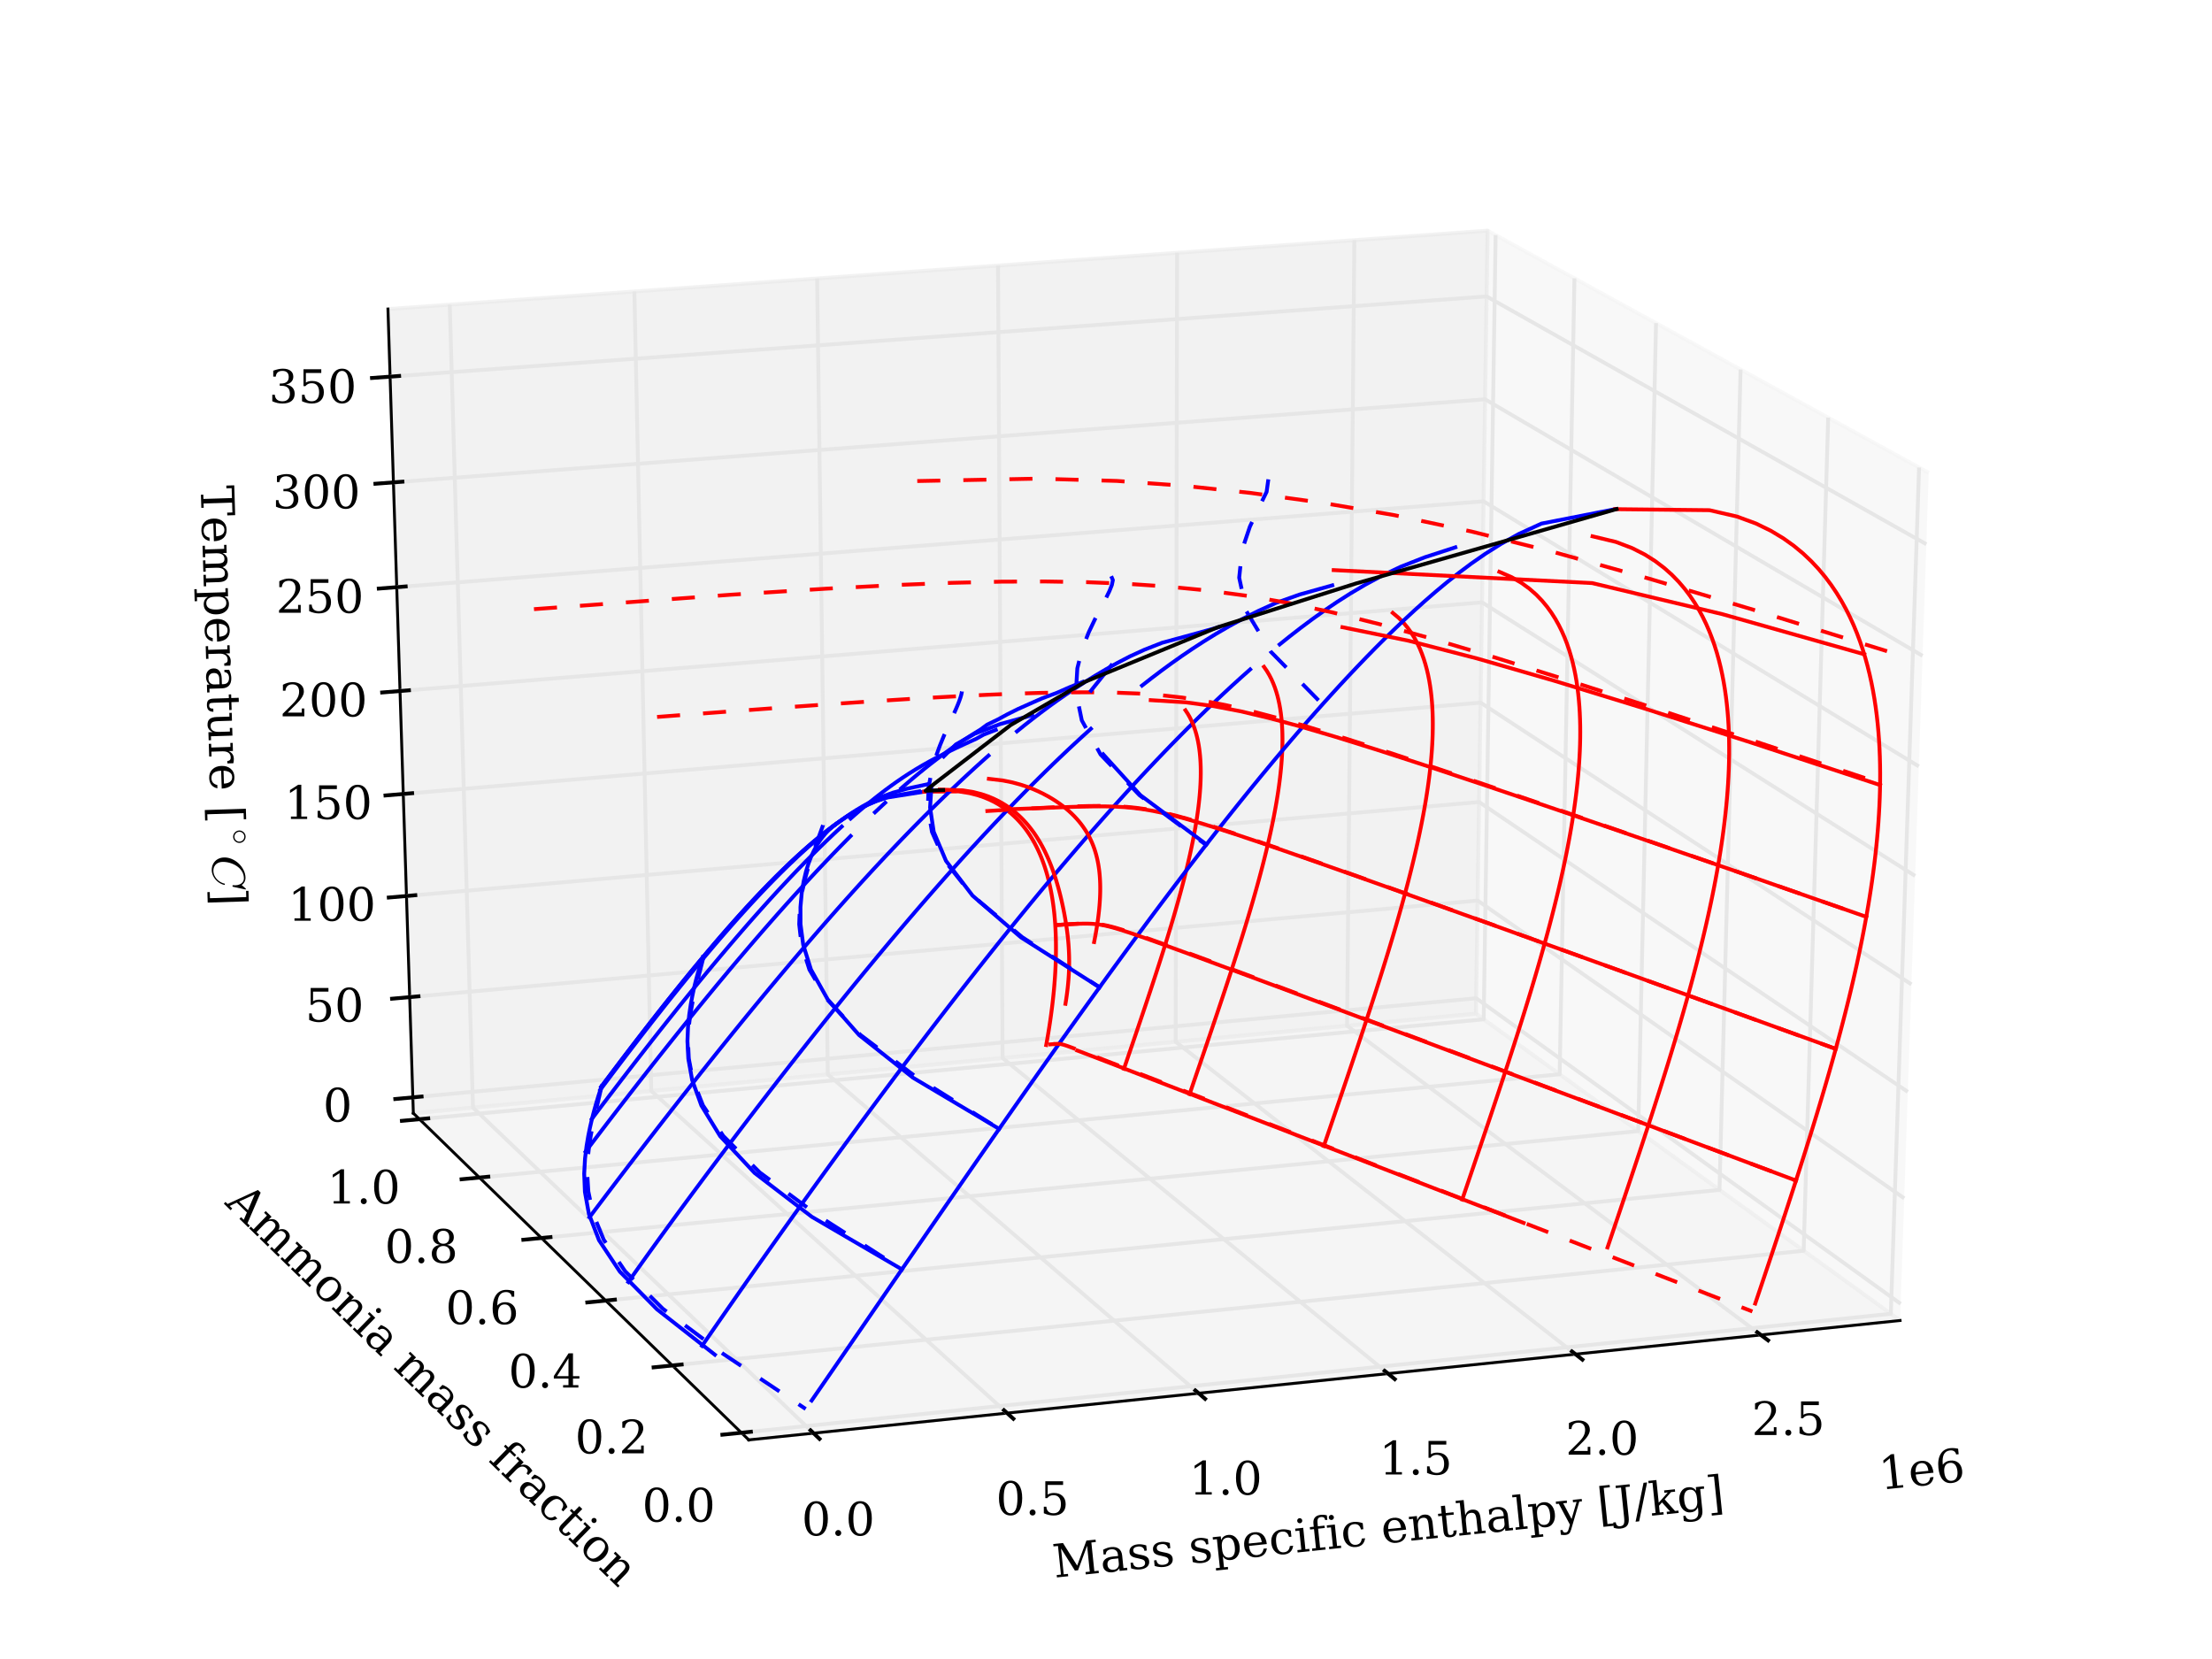 <?xml version="1.0" encoding="utf-8" standalone="no"?>
<!DOCTYPE svg PUBLIC "-//W3C//DTD SVG 1.1//EN"
  "http://www.w3.org/Graphics/SVG/1.1/DTD/svg11.dtd">
<!-- Created with matplotlib (http://matplotlib.org/) -->
<svg height="432pt" version="1.1" viewBox="0 0 576 432" width="576pt" xmlns="http://www.w3.org/2000/svg" xmlns:xlink="http://www.w3.org/1999/xlink">
 <defs>
  <style type="text/css">
*{stroke-linecap:butt;stroke-linejoin:round;}
  </style>
 </defs>
 <g id="figure_1">
  <g id="patch_1">
   <path d="
M0 432
L576 432
L576 0
L0 0
z
" style="fill:#ffffff;"/>
  </g>
  <g id="patch_2">
   <path d="
M12.96 419.04
L563.04 419.04
L563.04 12.96
L12.96 12.96
z
" style="fill:#ffffff;"/>
  </g>
  <g id="pane3d_1">
   <g id="patch_3">
    <path d="
M494.778 343.854
L384.328 263.964
L387.361 60.061
L502.239 123.115" style="fill:#f2f2f2;opacity:0.5;stroke:#f2f2f2;stroke-linejoin:miter;"/>
   </g>
  </g>
  <g id="pane3d_2">
   <g id="patch_4">
    <path d="
M107.631 289.879
L384.328 263.964
L387.361 60.061
L101.022 80.471" style="fill:#e6e6e6;opacity:0.5;stroke:#e6e6e6;stroke-linejoin:miter;"/>
   </g>
  </g>
  <g id="pane3d_3">
   <g id="patch_5">
    <path d="
M194.965 374.943
L494.778 343.854
L384.328 263.964
L107.631 289.879" style="fill:#ececec;opacity:0.5;stroke:#ececec;stroke-linejoin:miter;"/>
   </g>
  </g>
  <g id="axis3d_1">
   <g id="line2d_1">
    <path d="
M494.778 343.854
L194.965 374.943" style="fill:none;stroke:#000000;stroke-linecap:square;stroke-width:0.75;"/>
   </g>
   <g id="text_1">
    <!-- Mass specific enthalpy [J/kg] -->
    <defs>
     <path d="
M54.203 25
L15.484 25
L15.484 24.609
Q15.484 14.109 19.438 8.766
Q23.391 3.422 31.109 3.422
Q37.016 3.422 40.797 6.516
Q44.578 9.625 46.094 15.719
L53.328 15.719
Q51.172 7.172 45.375 2.875
Q39.594 -1.422 30.172 -1.422
Q18.797 -1.422 11.891 6.078
Q4.984 13.578 4.984 25.984
Q4.984 38.281 11.766 45.797
Q18.562 53.328 29.594 53.328
Q41.359 53.328 47.656 46.062
Q53.953 38.812 54.203 25
M43.609 30.172
Q43.312 39.266 39.766 43.875
Q36.234 48.484 29.594 48.484
Q23.391 48.484 19.828 43.844
Q16.266 39.203 15.484 30.172
z
" id="BitstreamVeraSerif-Roman-65"/>
     <path d="
M43.016 63.719
L38.281 63.719
Q38.234 67.391 36.203 69.281
Q34.188 71.188 30.328 71.188
Q25.297 71.188 23.234 68.422
Q21.188 65.672 21.188 58.594
L21.188 51.906
L35.688 51.906
L35.688 46.688
L21.188 46.688
L21.188 5.172
L32.719 5.172
L32.719 0
L3.609 0
L3.609 5.172
L12.203 5.172
L12.203 46.688
L3.609 46.688
L3.609 51.906
L12.203 51.906
L12.203 58.406
Q12.203 67.094 16.719 71.531
Q21.234 75.984 29.984 75.984
Q33.25 75.984 36.516 75.391
Q39.797 74.812 43.016 73.578
z
" id="BitstreamVeraSerif-Roman-66"/>
     <path d="
M10.797 46.688
L2.875 46.688
L2.875 51.906
L10.797 51.906
L10.797 68.016
L19.828 68.016
L19.828 51.906
L36.719 51.906
L36.719 46.688
L19.828 46.688
L19.828 13.719
Q19.828 7.125 21.094 5.266
Q22.359 3.422 25.781 3.422
Q29.297 3.422 30.906 5.484
Q32.516 7.562 32.625 12.203
L39.406 12.203
Q39.016 5.125 35.547 1.844
Q32.078 -1.422 25 -1.422
Q17.234 -1.422 14.016 2.016
Q10.797 5.469 10.797 13.719
z
" id="BitstreamVeraSerif-Roman-74"/>
     <path d="
M5.609 2.875
L5.609 14.984
L10.797 14.984
Q10.984 9.188 14.422 6.297
Q17.875 3.422 24.609 3.422
Q30.672 3.422 33.844 5.688
Q37.016 7.953 37.016 12.312
Q37.016 15.719 34.688 17.812
Q32.375 19.922 24.906 22.312
L18.406 24.516
Q11.719 26.656 8.719 29.875
Q5.719 33.109 5.719 38.094
Q5.719 45.219 10.938 49.266
Q16.156 53.328 25.391 53.328
Q29.5 53.328 34.031 52.25
Q38.578 51.172 43.406 49.125
L43.406 37.797
L38.234 37.797
Q38.031 42.828 34.703 45.656
Q31.391 48.484 25.688 48.484
Q20.016 48.484 17.109 46.484
Q14.203 44.484 14.203 40.484
Q14.203 37.203 16.406 35.219
Q18.609 33.25 25.203 31.203
L32.328 29
Q39.703 26.703 42.938 23.266
Q46.188 19.828 46.188 14.406
Q46.188 7.031 40.547 2.797
Q34.906 -1.422 25 -1.422
Q19.969 -1.422 15.188 -0.344
Q10.406 0.734 5.609 2.875" id="BitstreamVeraSerif-Roman-73"/>
     <path d="
M39.797 16.312
L39.797 27.297
L28.219 27.297
Q21.531 27.297 18.25 24.406
Q14.984 21.531 14.984 15.578
Q14.984 10.156 18.297 6.984
Q21.625 3.812 27.297 3.812
Q32.906 3.812 36.344 7.281
Q39.797 10.75 39.797 16.312
M48.781 32.422
L48.781 5.172
L56.781 5.172
L56.781 0
L39.797 0
L39.797 5.609
Q36.812 2 32.906 0.281
Q29 -1.422 23.781 -1.422
Q15.141 -1.422 10.062 3.172
Q4.984 7.766 4.984 15.578
Q4.984 23.641 10.797 28.078
Q16.609 32.516 27.203 32.516
L39.797 32.516
L39.797 36.078
Q39.797 42 36.203 45.234
Q32.625 48.484 26.125 48.484
Q20.75 48.484 17.578 46.047
Q14.406 43.609 13.625 38.812
L8.984 38.812
L8.984 49.312
Q13.672 51.312 18.094 52.312
Q22.516 53.328 26.703 53.328
Q37.5 53.328 43.141 47.969
Q48.781 42.625 48.781 32.422" id="BitstreamVeraSerif-Roman-61"/>
     <path d="
M20.516 28.516
L20.516 23.391
Q20.516 14.016 24.094 9.109
Q27.688 4.203 34.516 4.203
Q41.406 4.203 44.938 9.719
Q48.484 15.234 48.484 25.984
Q48.484 36.766 44.938 42.234
Q41.406 47.703 34.516 47.703
Q27.688 47.703 24.094 42.766
Q20.516 37.844 20.516 28.516
M11.531 46.688
L2.875 46.688
L2.875 51.906
L20.516 51.906
L20.516 43.797
Q23.141 48.688 27.219 51
Q31.297 53.328 37.312 53.328
Q46.875 53.328 52.922 45.75
Q58.984 38.188 58.984 25.984
Q58.984 13.766 52.922 6.172
Q46.875 -1.422 37.312 -1.422
Q31.297 -1.422 27.219 0.891
Q23.141 3.219 20.516 8.109
L20.516 -15.578
L29 -15.578
L29 -20.797
L2.875 -20.797
L2.875 -15.578
L11.531 -15.578
z
" id="BitstreamVeraSerif-Roman-70"/>
     <path id="BitstreamVeraSerif-Roman-20"/>
     <path d="
M5.516 0
L5.516 5.172
L14.797 5.172
L14.797 67.672
L4.984 67.672
L4.984 72.906
L26.219 72.906
L51.812 21
L77.391 72.906
L97.312 72.906
L97.312 67.672
L87.594 67.672
L87.594 5.172
L96.922 5.172
L96.922 0
L68.406 0
L68.406 5.172
L77.688 5.172
L77.688 61.531
L52.688 10.688
L45.797 10.688
L20.797 61.531
L20.797 5.172
L30.078 5.172
L30.078 0
z
" id="BitstreamVeraSerif-Roman-4d"/>
     <path d="
M51.422 15.578
Q49.516 7.281 44.094 2.922
Q38.672 -1.422 30.078 -1.422
Q18.75 -1.422 11.859 6.078
Q4.984 13.578 4.984 25.984
Q4.984 38.422 11.859 45.875
Q18.75 53.328 30.078 53.328
Q35.016 53.328 39.891 52.172
Q44.781 51.031 49.703 48.688
L49.703 35.406
L44.484 35.406
Q43.453 42.234 40.016 45.359
Q36.578 48.484 30.172 48.484
Q22.906 48.484 19.188 42.844
Q15.484 37.203 15.484 25.984
Q15.484 14.75 19.172 9.078
Q22.859 3.422 30.172 3.422
Q35.984 3.422 39.453 6.438
Q42.922 9.469 44.188 15.578
z
" id="BitstreamVeraSerif-Roman-63"/>
     <path d="
M4.109 0
L4.109 5.172
L12.203 5.172
L12.203 70.797
L3.609 70.797
L3.609 75.984
L21.188 75.984
L21.188 42.672
Q23.688 47.953 27.656 50.641
Q31.641 53.328 36.922 53.328
Q45.516 53.328 49.562 48.391
Q53.609 43.453 53.609 33.016
L53.609 5.172
L61.625 5.172
L61.625 0
L36.812 0
L36.812 5.172
L44.578 5.172
L44.578 30.172
Q44.578 39.703 42.25 43.188
Q39.938 46.688 33.984 46.688
Q27.734 46.688 24.453 42.141
Q21.188 37.594 21.188 28.906
L21.188 5.172
L29 5.172
L29 0
z
" id="BitstreamVeraSerif-Roman-68"/>
     <path d="
M9.719 68.016
Q9.719 70.266 11.344 71.922
Q12.984 73.578 15.281 73.578
Q17.531 73.578 19.156 71.922
Q20.797 70.266 20.797 68.016
Q20.797 65.719 19.188 64.109
Q17.578 62.5 15.281 62.5
Q12.984 62.5 11.344 64.109
Q9.719 65.719 9.719 68.016
M21.188 5.172
L29.688 5.172
L29.688 0
L3.609 0
L3.609 5.172
L12.203 5.172
L12.203 46.688
L3.609 46.688
L3.609 51.906
L21.188 51.906
z
" id="BitstreamVeraSerif-Roman-69"/>
     <path d="
M21.578 -9.516
L25 -0.875
L5.609 46.688
L-0.297 46.688
L-0.297 51.906
L23.578 51.906
L23.578 46.688
L15.281 46.688
L29.891 10.984
L44.484 46.688
L36.719 46.688
L36.719 51.906
L56.203 51.906
L56.203 46.688
L50.391 46.688
L26.609 -11.719
Q24.172 -17.781 21.188 -20
Q18.219 -22.219 12.797 -22.219
Q10.5 -22.219 8.078 -21.828
Q5.672 -21.438 3.219 -20.703
L3.219 -10.797
L7.812 -10.797
Q8.109 -14.109 9.5 -15.547
Q10.891 -17 13.812 -17
Q16.5 -17 18.141 -15.5
Q19.781 -14.016 21.578 -9.516" id="BitstreamVeraSerif-Roman-79"/>
     <path d="
M-8.406 -17.484
L-8.406 -6
L-2.828 -6
Q-2.688 -10.844 -0.531 -13.203
Q1.609 -15.578 5.906 -15.578
Q11.719 -15.578 14.016 -11.906
Q16.312 -8.25 16.312 2.391
L16.312 67.672
L4.984 67.672
L4.984 72.906
L35.5 72.906
L35.5 67.672
L26.219 67.672
L26.219 2
Q26.219 -10.062 21.375 -15.422
Q16.547 -20.797 5.812 -20.797
Q2.344 -20.797 -1.234 -19.969
Q-4.828 -19.141 -8.406 -17.484" id="BitstreamVeraSerif-Roman-4a"/>
     <path d="
M4.109 0
L4.109 5.172
L12.203 5.172
L12.203 46.688
L3.609 46.688
L3.609 51.906
L21.188 51.906
L21.188 42.672
Q23.688 47.953 27.656 50.641
Q31.641 53.328 36.922 53.328
Q45.516 53.328 49.562 48.391
Q53.609 43.453 53.609 33.016
L53.609 5.172
L61.625 5.172
L61.625 0
L36.812 0
L36.812 5.172
L44.578 5.172
L44.578 30.172
Q44.578 39.703 42.234 43.234
Q39.891 46.781 33.984 46.781
Q27.734 46.781 24.453 42.203
Q21.188 37.641 21.188 28.906
L21.188 5.172
L29 5.172
L29 0
z
" id="BitstreamVeraSerif-Roman-6e"/>
     <path d="
M8.594 75.984
L31.297 75.984
L31.297 70.797
L17.922 70.797
L17.922 -8.016
L31.297 -8.016
L31.297 -13.188
L8.594 -13.188
z
" id="BitstreamVeraSerif-Roman-5b"/>
     <path d="
M30.422 75.984
L30.422 -13.188
L7.719 -13.188
L7.719 -8.016
L21.094 -8.016
L21.094 70.797
L7.719 70.797
L7.719 75.984
z
" id="BitstreamVeraSerif-Roman-5d"/>
     <path d="
M28.609 0
L3.422 0
L3.422 5.172
L11.531 5.172
L11.531 70.797
L2.875 70.797
L2.875 75.984
L20.516 75.984
L20.516 26.516
L42.391 46.688
L34.906 46.688
L34.906 51.906
L58.406 51.906
L58.406 46.688
L49.516 46.688
L34.078 32.422
L53.812 5.172
L61.281 5.172
L61.281 0
L35.688 0
L35.688 5.172
L43.109 5.172
L27.594 26.516
L20.516 19.922
L20.516 5.172
L28.609 5.172
z
" id="BitstreamVeraSerif-Roman-6b"/>
     <path d="
M20.516 5.172
L29 5.172
L29 0
L2.875 0
L2.875 5.172
L11.531 5.172
L11.531 70.797
L2.875 70.797
L2.875 75.984
L20.516 75.984
z
" id="BitstreamVeraSerif-Roman-6c"/>
     <path d="
M25.875 72.906
L33.688 72.906
L7.812 -9.281
L0 -9.281
z
" id="BitstreamVeraSerif-Roman-2f"/>
     <path d="
M52.484 46.688
L52.484 1.125
Q52.484 -10.062 46.328 -16.141
Q40.188 -22.219 28.812 -22.219
Q23.688 -22.219 19 -21.281
Q14.312 -20.359 10.016 -18.5
L10.016 -7.625
L14.703 -7.625
Q15.578 -12.703 18.844 -15.047
Q22.125 -17.391 28.219 -17.391
Q36.141 -17.391 39.812 -12.922
Q43.5 -8.453 43.5 1.125
L43.5 8.109
Q40.875 3.219 36.797 0.891
Q32.719 -1.422 26.703 -1.422
Q17.141 -1.422 11.062 6.172
Q4.984 13.766 4.984 25.984
Q4.984 38.188 11.031 45.75
Q17.094 53.328 26.703 53.328
Q32.719 53.328 36.797 51
Q40.875 48.688 43.5 43.797
L43.5 51.906
L61.078 51.906
L61.078 46.688
z

M43.5 28.516
Q43.5 37.844 39.906 42.766
Q36.328 47.703 29.5 47.703
Q22.562 47.703 19.016 42.234
Q15.484 36.766 15.484 25.984
Q15.484 15.234 19.016 9.719
Q22.562 4.203 29.5 4.203
Q36.328 4.203 39.906 9.109
Q43.5 14.016 43.5 23.391
z
" id="BitstreamVeraSerif-Roman-67"/>
    </defs>
    <g transform="translate(274.569 410.821)rotate(-5.92)scale(0.12 -0.12)">
     <use xlink:href="#BitstreamVeraSerif-Roman-4d"/>
     <use x="102.393" xlink:href="#BitstreamVeraSerif-Roman-61"/>
     <use x="162.012" xlink:href="#BitstreamVeraSerif-Roman-73"/>
     <use x="213.33" xlink:href="#BitstreamVeraSerif-Roman-73"/>
     <use x="264.648" xlink:href="#BitstreamVeraSerif-Roman-20"/>
     <use x="296.436" xlink:href="#BitstreamVeraSerif-Roman-73"/>
     <use x="347.754" xlink:href="#BitstreamVeraSerif-Roman-70"/>
     <use x="411.768" xlink:href="#BitstreamVeraSerif-Roman-65"/>
     <use x="470.947" xlink:href="#BitstreamVeraSerif-Roman-63"/>
     <use x="526.953" xlink:href="#BitstreamVeraSerif-Roman-69"/>
     <use x="558.936" xlink:href="#BitstreamVeraSerif-Roman-66"/>
     <use x="595.947" xlink:href="#BitstreamVeraSerif-Roman-69"/>
     <use x="627.93" xlink:href="#BitstreamVeraSerif-Roman-63"/>
     <use x="683.936" xlink:href="#BitstreamVeraSerif-Roman-20"/>
     <use x="715.723" xlink:href="#BitstreamVeraSerif-Roman-65"/>
     <use x="774.902" xlink:href="#BitstreamVeraSerif-Roman-6e"/>
     <use x="839.307" xlink:href="#BitstreamVeraSerif-Roman-74"/>
     <use x="879.492" xlink:href="#BitstreamVeraSerif-Roman-68"/>
     <use x="943.896" xlink:href="#BitstreamVeraSerif-Roman-61"/>
     <use x="1003.516" xlink:href="#BitstreamVeraSerif-Roman-6c"/>
     <use x="1035.498" xlink:href="#BitstreamVeraSerif-Roman-70"/>
     <use x="1099.512" xlink:href="#BitstreamVeraSerif-Roman-79"/>
     <use x="1156.006" xlink:href="#BitstreamVeraSerif-Roman-20"/>
     <use x="1187.793" xlink:href="#BitstreamVeraSerif-Roman-5b"/>
     <use x="1226.807" xlink:href="#BitstreamVeraSerif-Roman-4a"/>
     <use x="1266.895" xlink:href="#BitstreamVeraSerif-Roman-2f"/>
     <use x="1300.586" xlink:href="#BitstreamVeraSerif-Roman-6b"/>
     <use x="1361.182" xlink:href="#BitstreamVeraSerif-Roman-67"/>
     <use x="1425.195" xlink:href="#BitstreamVeraSerif-Roman-5d"/>
    </g>
   </g>
   <g id="text_2">
    <!-- 1e6 -->
    <defs>
     <path d="
M14.203 0
L14.203 5.172
L26.906 5.172
L26.906 65.828
L12.203 56.297
L12.203 62.703
L29.984 74.219
L36.719 74.219
L36.719 5.172
L49.422 5.172
L49.422 0
z
" id="BitstreamVeraSerif-Roman-31"/>
     <path d="
M32.719 3.422
Q39.594 3.422 43.297 8.469
Q47.016 13.531 47.016 23
Q47.016 32.469 43.297 37.516
Q39.594 42.578 32.719 42.578
Q25.734 42.578 22.062 37.688
Q18.406 32.812 18.406 23.578
Q18.406 13.875 22.109 8.641
Q25.828 3.422 32.719 3.422
M16.797 40.141
Q20.125 43.797 24.312 45.594
Q28.516 47.406 33.797 47.406
Q44.672 47.406 51 40.859
Q57.328 34.328 57.328 23
Q57.328 11.922 50.516 5.25
Q43.703 -1.422 32.328 -1.422
Q19.969 -1.422 13.328 7.781
Q6.688 17 6.688 34.078
Q6.688 53.219 14.547 63.719
Q22.406 74.219 36.719 74.219
Q40.578 74.219 44.828 73.484
Q49.078 72.75 53.516 71.297
L53.516 59.281
L48 59.281
Q47.406 64.203 44.234 66.797
Q41.062 69.391 35.688 69.391
Q26.219 69.391 21.578 62.203
Q16.938 55.031 16.797 40.141" id="BitstreamVeraSerif-Roman-36"/>
    </defs>
    <g transform="translate(489.724 387.931)rotate(-5.92)scale(0.12 -0.12)">
     <use xlink:href="#BitstreamVeraSerif-Roman-31"/>
     <use x="63.623" xlink:href="#BitstreamVeraSerif-Roman-65"/>
     <use x="122.803" xlink:href="#BitstreamVeraSerif-Roman-36"/>
    </g>
   </g>
   <g id="Line3DCollection_1">
    <path d="
M211.842 373.193
L123.164 288.424
L117.113 79.324" style="fill:none;stroke:#e6e6e6;"/>
    <path d="
M262.248 367.966
L169.59 284.076
L165.192 75.897" style="fill:none;stroke:#e6e6e6;"/>
    <path d="
M312.11 362.796
L215.556 279.771
L212.779 72.505" style="fill:none;stroke:#e6e6e6;"/>
    <path d="
M361.436 357.681
L261.072 275.508
L259.883 69.148" style="fill:none;stroke:#e6e6e6;"/>
    <path d="
M410.233 352.621
L306.142 271.287
L306.511 65.824" style="fill:none;stroke:#e6e6e6;"/>
    <path d="
M458.512 347.614
L350.775 267.106
L352.67 62.534" style="fill:none;stroke:#e6e6e6;"/>
   </g>
   <g id="xtick_1">
    <g id="line2d_2">
     <path d="
M211.064 372.45
L213.4 374.683" style="fill:none;stroke:#000000;stroke-linecap:square;"/>
    </g>
    <g id="text_3">
     <!-- 0.0 -->
     <defs>
      <path d="
M31.781 3.422
Q39.266 3.422 42.969 11.625
Q46.688 19.828 46.688 36.375
Q46.688 52.984 42.969 61.188
Q39.266 69.391 31.781 69.391
Q24.312 69.391 20.594 61.188
Q16.891 52.984 16.891 36.375
Q16.891 19.828 20.594 11.625
Q24.312 3.422 31.781 3.422
M31.781 -1.422
Q19.922 -1.422 13.25 8.531
Q6.594 18.5 6.594 36.375
Q6.594 54.297 13.25 64.25
Q19.922 74.219 31.781 74.219
Q43.703 74.219 50.344 64.25
Q56.984 54.297 56.984 36.375
Q56.984 18.5 50.344 8.531
Q43.703 -1.422 31.781 -1.422" id="BitstreamVeraSerif-Roman-30"/>
      <path d="
M9.422 5.078
Q9.422 7.812 11.281 9.719
Q13.141 11.625 15.922 11.625
Q18.609 11.625 20.5 9.719
Q22.406 7.812 22.406 5.078
Q22.406 2.391 20.5 0.484
Q18.609 -1.422 15.922 -1.422
Q13.141 -1.422 11.281 0.453
Q9.422 2.344 9.422 5.078" id="BitstreamVeraSerif-Roman-2e"/>
     </defs>
     <g transform="translate(208.733 399.805)scale(0.12 -0.12)">
      <use xlink:href="#BitstreamVeraSerif-Roman-30"/>
      <use x="63.623" xlink:href="#BitstreamVeraSerif-Roman-2e"/>
      <use x="95.41" xlink:href="#BitstreamVeraSerif-Roman-30"/>
     </g>
    </g>
   </g>
   <g id="xtick_2">
    <g id="line2d_3">
     <path d="
M261.436 367.231
L263.876 369.44" style="fill:none;stroke:#000000;stroke-linecap:square;"/>
    </g>
    <g id="text_4">
     <!-- 0.5 -->
     <defs>
      <path d="
M50.297 72.906
L50.297 64.891
L16.891 64.891
L16.891 44
Q19.438 45.75 22.828 46.625
Q26.219 47.516 30.422 47.516
Q42.234 47.516 49.062 40.969
Q55.906 34.422 55.906 23.094
Q55.906 11.531 49 5.047
Q42.094 -1.422 29.594 -1.422
Q24.562 -1.422 19.281 -0.188
Q14.016 1.031 8.5 3.516
L8.5 17.672
L14.016 17.672
Q14.453 10.75 18.422 7.078
Q22.406 3.422 29.594 3.422
Q37.312 3.422 41.453 8.5
Q45.609 13.578 45.609 23.094
Q45.609 32.562 41.484 37.609
Q37.359 42.672 29.594 42.672
Q25.203 42.672 21.844 41.109
Q18.5 39.547 15.922 36.281
L11.719 36.281
L11.719 72.906
z
" id="BitstreamVeraSerif-Roman-35"/>
     </defs>
     <g transform="translate(259.341 394.465)scale(0.12 -0.12)">
      <use xlink:href="#BitstreamVeraSerif-Roman-30"/>
      <use x="63.623" xlink:href="#BitstreamVeraSerif-Roman-2e"/>
      <use x="95.41" xlink:href="#BitstreamVeraSerif-Roman-35"/>
     </g>
    </g>
   </g>
   <g id="xtick_3">
    <g id="line2d_4">
     <path d="
M311.264 362.068
L313.805 364.253" style="fill:none;stroke:#000000;stroke-linecap:square;"/>
    </g>
    <g id="text_5">
     <!-- 1.0 -->
     <g transform="translate(309.608 389.183)scale(0.12 -0.12)">
      <use xlink:href="#BitstreamVeraSerif-Roman-31"/>
      <use x="63.623" xlink:href="#BitstreamVeraSerif-Roman-2e"/>
      <use x="95.41" xlink:href="#BitstreamVeraSerif-Roman-30"/>
     </g>
    </g>
   </g>
   <g id="xtick_4">
    <g id="line2d_5">
     <path d="
M360.557 356.961
L363.197 359.123" style="fill:none;stroke:#000000;stroke-linecap:square;"/>
    </g>
    <g id="text_6">
     <!-- 1.5 -->
     <g transform="translate(359.128 383.958)scale(0.12 -0.12)">
      <use xlink:href="#BitstreamVeraSerif-Roman-31"/>
      <use x="63.623" xlink:href="#BitstreamVeraSerif-Roman-2e"/>
      <use x="95.41" xlink:href="#BitstreamVeraSerif-Roman-35"/>
     </g>
    </g>
   </g>
   <g id="xtick_5">
    <g id="line2d_6">
     <path d="
M409.323 351.909
L412.059 354.047" style="fill:none;stroke:#000000;stroke-linecap:square;"/>
    </g>
    <g id="text_7">
     <!-- 2.0 -->
     <defs>
      <path d="
M12.797 55.516
L7.328 55.516
L7.328 68.5
Q12.547 71.297 17.844 72.75
Q23.141 74.219 28.219 74.219
Q39.594 74.219 46.188 68.703
Q52.781 63.188 52.781 53.719
Q52.781 43.016 37.844 28.125
Q36.672 27 36.078 26.422
L17.672 8.016
L48.094 8.016
L48.094 17
L53.812 17
L53.812 0
L6.781 0
L6.781 5.328
L28.906 27.391
Q36.234 34.719 39.359 40.844
Q42.484 46.969 42.484 53.719
Q42.484 61.078 38.641 65.234
Q34.812 69.391 28.078 69.391
Q21.094 69.391 17.281 65.922
Q13.484 62.453 12.797 55.516" id="BitstreamVeraSerif-Roman-32"/>
     </defs>
     <g transform="translate(407.663 378.789)scale(0.12 -0.12)">
      <use xlink:href="#BitstreamVeraSerif-Roman-32"/>
      <use x="63.623" xlink:href="#BitstreamVeraSerif-Roman-2e"/>
      <use x="95.41" xlink:href="#BitstreamVeraSerif-Roman-30"/>
     </g>
    </g>
   </g>
   <g id="xtick_6">
    <g id="line2d_7">
     <path d="
M457.57 346.91
L460.401 349.026" style="fill:none;stroke:#000000;stroke-linecap:square;"/>
    </g>
    <g id="text_8">
     <!-- 2.5 -->
     <g transform="translate(456.131 373.676)scale(0.12 -0.12)">
      <use xlink:href="#BitstreamVeraSerif-Roman-32"/>
      <use x="63.623" xlink:href="#BitstreamVeraSerif-Roman-2e"/>
      <use x="95.41" xlink:href="#BitstreamVeraSerif-Roman-35"/>
     </g>
    </g>
   </g>
  </g>
  <g id="axis3d_2">
   <g id="line2d_8">
    <path d="
M107.631 289.879
L194.965 374.943" style="fill:none;stroke:#000000;stroke-linecap:square;stroke-width:0.75;"/>
   </g>
   <g id="text_9">
    <!-- Ammonia mass fraction -->
    <defs>
     <path d="
M51.812 41.797
Q54.391 47.516 58.422 50.422
Q62.453 53.328 67.828 53.328
Q75.984 53.328 79.984 48.266
Q83.984 43.219 83.984 33.016
L83.984 5.172
L92.094 5.172
L92.094 0
L67.188 0
L67.188 5.172
L75 5.172
L75 31.984
Q75 39.938 72.656 43.312
Q70.312 46.688 64.891 46.688
Q58.891 46.688 55.734 42.141
Q52.594 37.594 52.594 28.906
L52.594 5.172
L60.406 5.172
L60.406 0
L35.797 0
L35.797 5.172
L43.609 5.172
L43.609 32.328
Q43.609 40.094 41.266 43.391
Q38.922 46.688 33.5 46.688
Q27.484 46.688 24.328 42.141
Q21.188 37.594 21.188 28.906
L21.188 5.172
L29 5.172
L29 0
L4.109 0
L4.109 5.172
L12.203 5.172
L12.203 46.781
L3.609 46.781
L3.609 51.906
L21.188 51.906
L21.188 42.672
Q23.688 47.859 27.531 50.594
Q31.391 53.328 36.281 53.328
Q42.328 53.328 46.375 50.312
Q50.438 47.312 51.812 41.797" id="BitstreamVeraSerif-Roman-6d"/>
     <path d="
M30.078 3.422
Q37.312 3.422 40.984 9.125
Q44.672 14.844 44.672 25.984
Q44.672 37.109 40.984 42.797
Q37.312 48.484 30.078 48.484
Q22.859 48.484 19.172 42.797
Q15.484 37.109 15.484 25.984
Q15.484 14.844 19.188 9.125
Q22.906 3.422 30.078 3.422
M30.078 -1.422
Q18.75 -1.422 11.859 6.078
Q4.984 13.578 4.984 25.984
Q4.984 38.375 11.844 45.844
Q18.703 53.328 30.078 53.328
Q41.453 53.328 48.312 45.844
Q55.172 38.375 55.172 25.984
Q55.172 13.578 48.312 6.078
Q41.453 -1.422 30.078 -1.422" id="BitstreamVeraSerif-Roman-6f"/>
     <path d="
M47.797 52
L47.797 39.016
L42.625 39.016
Q42.391 42.875 40.484 44.781
Q38.578 46.688 34.906 46.688
Q28.266 46.688 24.719 42.094
Q21.188 37.5 21.188 28.906
L21.188 5.172
L31.594 5.172
L31.594 0
L4.109 0
L4.109 5.172
L12.203 5.172
L12.203 46.781
L3.609 46.781
L3.609 51.906
L21.188 51.906
L21.188 42.672
Q23.828 48.094 27.969 50.703
Q32.125 53.328 38.094 53.328
Q40.281 53.328 42.703 52.984
Q45.125 52.641 47.797 52" id="BitstreamVeraSerif-Roman-72"/>
     <path d="
M20.016 26.422
L46.781 26.422
L33.406 61.078
z

M-0.594 0
L-0.594 5.172
L5.812 5.172
L31.781 72.906
L39.984 72.906
L66.016 5.172
L73.188 5.172
L73.188 0
L46.688 0
L46.688 5.172
L54.781 5.172
L48.688 21.188
L18.016 21.188
L11.922 5.172
L19.922 5.172
L19.922 0
z
" id="BitstreamVeraSerif-Roman-41"/>
    </defs>
    <g transform="translate(58.334 313.474)rotate(-315.754)scale(0.12 -0.12)">
     <use xlink:href="#BitstreamVeraSerif-Roman-41"/>
     <use x="72.217" xlink:href="#BitstreamVeraSerif-Roman-6d"/>
     <use x="167.041" xlink:href="#BitstreamVeraSerif-Roman-6d"/>
     <use x="261.865" xlink:href="#BitstreamVeraSerif-Roman-6f"/>
     <use x="322.07" xlink:href="#BitstreamVeraSerif-Roman-6e"/>
     <use x="386.475" xlink:href="#BitstreamVeraSerif-Roman-69"/>
     <use x="418.457" xlink:href="#BitstreamVeraSerif-Roman-61"/>
     <use x="478.076" xlink:href="#BitstreamVeraSerif-Roman-20"/>
     <use x="509.863" xlink:href="#BitstreamVeraSerif-Roman-6d"/>
     <use x="604.688" xlink:href="#BitstreamVeraSerif-Roman-61"/>
     <use x="664.307" xlink:href="#BitstreamVeraSerif-Roman-73"/>
     <use x="715.625" xlink:href="#BitstreamVeraSerif-Roman-73"/>
     <use x="766.943" xlink:href="#BitstreamVeraSerif-Roman-20"/>
     <use x="798.73" xlink:href="#BitstreamVeraSerif-Roman-66"/>
     <use x="835.742" xlink:href="#BitstreamVeraSerif-Roman-72"/>
     <use x="883.545" xlink:href="#BitstreamVeraSerif-Roman-61"/>
     <use x="943.164" xlink:href="#BitstreamVeraSerif-Roman-63"/>
     <use x="999.17" xlink:href="#BitstreamVeraSerif-Roman-74"/>
     <use x="1039.355" xlink:href="#BitstreamVeraSerif-Roman-69"/>
     <use x="1071.338" xlink:href="#BitstreamVeraSerif-Roman-6f"/>
     <use x="1131.543" xlink:href="#BitstreamVeraSerif-Roman-6e"/>
    </g>
   </g>
   <g id="Line3DCollection_2">
    <path d="
M499.723 121.734
L492.366 342.109
L193.052 373.081" style="fill:none;stroke:#e6e6e6;"/>
    <path d="
M476.056 108.744
L469.667 325.69
L175.065 355.561" style="fill:none;stroke:#e6e6e6;"/>
    <path d="
M453.24 96.221
L447.754 309.841
L157.722 338.668" style="fill:none;stroke:#e6e6e6;"/>
    <path d="
M431.229 84.139
L426.589 294.532
L140.988 322.37" style="fill:none;stroke:#e6e6e6;"/>
    <path d="
M409.982 72.477
L406.133 279.736
L124.833 306.634" style="fill:none;stroke:#e6e6e6;"/>
    <path d="
M389.458 61.212
L386.352 265.427
L109.226 291.433" style="fill:none;stroke:#e6e6e6;"/>
   </g>
   <g id="xtick_7">
    <g id="line2d_9">
     <path d="
M195.526 372.825
L188.101 373.593" style="fill:none;stroke:#000000;stroke-linecap:square;"/>
    </g>
    <g id="text_10">
     <!-- 0.0 -->
     <g transform="translate(167.202 396.216)scale(0.12 -0.12)">
      <use xlink:href="#BitstreamVeraSerif-Roman-30"/>
      <use x="63.623" xlink:href="#BitstreamVeraSerif-Roman-2e"/>
      <use x="95.41" xlink:href="#BitstreamVeraSerif-Roman-30"/>
     </g>
    </g>
   </g>
   <g id="xtick_8">
    <g id="line2d_10">
     <path d="
M177.498 355.314
L170.195 356.055" style="fill:none;stroke:#000000;stroke-linecap:square;"/>
    </g>
    <g id="text_11">
     <!-- 0.2 -->
     <g transform="translate(149.721 378.445)scale(0.12 -0.12)">
      <use xlink:href="#BitstreamVeraSerif-Roman-30"/>
      <use x="63.623" xlink:href="#BitstreamVeraSerif-Roman-2e"/>
      <use x="95.41" xlink:href="#BitstreamVeraSerif-Roman-32"/>
     </g>
    </g>
   </g>
   <g id="xtick_9">
    <g id="line2d_11">
     <path d="
M160.116 338.431
L152.93 339.145" style="fill:none;stroke:#000000;stroke-linecap:square;"/>
    </g>
    <g id="text_12">
     <!-- 0.4 -->
     <defs>
      <path d="
M34.906 24.703
L34.906 63.484
L10.016 24.703
z

M56.391 0
L23.188 0
L23.188 5.172
L34.906 5.172
L34.906 19.484
L3.078 19.484
L3.078 24.812
L35.016 74.219
L44.672 74.219
L44.672 24.703
L58.594 24.703
L58.594 19.484
L44.672 19.484
L44.672 5.172
L56.391 5.172
z
" id="BitstreamVeraSerif-Roman-34"/>
     </defs>
     <g transform="translate(132.394 361.309)scale(0.12 -0.12)">
      <use xlink:href="#BitstreamVeraSerif-Roman-30"/>
      <use x="63.623" xlink:href="#BitstreamVeraSerif-Roman-2e"/>
      <use x="95.41" xlink:href="#BitstreamVeraSerif-Roman-34"/>
     </g>
    </g>
   </g>
   <g id="xtick_10">
    <g id="line2d_12">
     <path d="
M143.344 322.14
L136.272 322.829" style="fill:none;stroke:#000000;stroke-linecap:square;"/>
    </g>
    <g id="text_13">
     <!-- 0.6 -->
     <g transform="translate(116.03 344.776)scale(0.12 -0.12)">
      <use xlink:href="#BitstreamVeraSerif-Roman-30"/>
      <use x="63.623" xlink:href="#BitstreamVeraSerif-Roman-2e"/>
      <use x="95.41" xlink:href="#BitstreamVeraSerif-Roman-36"/>
     </g>
    </g>
   </g>
   <g id="xtick_11">
    <g id="line2d_13">
     <path d="
M127.152 306.412
L120.19 307.078" style="fill:none;stroke:#000000;stroke-linecap:square;"/>
    </g>
    <g id="text_14">
     <!-- 0.8 -->
     <defs>
      <path d="
M46.578 19.922
Q46.578 27.734 42.688 32.047
Q38.812 36.375 31.781 36.375
Q24.75 36.375 20.875 32.047
Q17 27.734 17 19.922
Q17 12.062 20.875 7.734
Q24.75 3.422 31.781 3.422
Q38.812 3.422 42.688 7.734
Q46.578 12.062 46.578 19.922
M44.578 55.328
Q44.578 61.969 41.203 65.672
Q37.844 69.391 31.781 69.391
Q25.781 69.391 22.391 65.672
Q19 61.969 19 55.328
Q19 48.641 22.391 44.922
Q25.781 41.219 31.781 41.219
Q37.844 41.219 41.203 44.922
Q44.578 48.641 44.578 55.328
M39.312 38.812
Q47.609 37.703 52.25 32.688
Q56.891 27.688 56.891 19.922
Q56.891 9.672 50.391 4.125
Q43.891 -1.422 31.781 -1.422
Q19.734 -1.422 13.203 4.125
Q6.688 9.672 6.688 19.922
Q6.688 27.688 11.328 32.688
Q15.969 37.703 24.312 38.812
Q16.938 40.141 13 44.406
Q9.078 48.688 9.078 55.328
Q9.078 64.109 15.125 69.156
Q21.188 74.219 31.781 74.219
Q42.391 74.219 48.438 69.156
Q54.5 64.109 54.5 55.328
Q54.5 48.688 50.562 44.406
Q46.625 40.141 39.312 38.812" id="BitstreamVeraSerif-Roman-38"/>
     </defs>
     <g transform="translate(100.184 328.815)scale(0.12 -0.12)">
      <use xlink:href="#BitstreamVeraSerif-Roman-30"/>
      <use x="63.623" xlink:href="#BitstreamVeraSerif-Roman-2e"/>
      <use x="95.41" xlink:href="#BitstreamVeraSerif-Roman-38"/>
     </g>
    </g>
   </g>
   <g id="xtick_12">
    <g id="line2d_14">
     <path d="
M111.51 291.219
L104.655 291.862" style="fill:none;stroke:#000000;stroke-linecap:square;"/>
    </g>
    <g id="text_15">
     <!-- 1.0 -->
     <g transform="translate(85.181 313.395)scale(0.12 -0.12)">
      <use xlink:href="#BitstreamVeraSerif-Roman-31"/>
      <use x="63.623" xlink:href="#BitstreamVeraSerif-Roman-2e"/>
      <use x="95.41" xlink:href="#BitstreamVeraSerif-Roman-30"/>
     </g>
    </g>
   </g>
  </g>
  <g id="axis3d_3">
   <g id="line2d_15">
    <path d="
M107.631 289.879
L101.022 80.471" style="fill:none;stroke:#000000;stroke-linecap:square;stroke-width:0.75;"/>
   </g>
   <g id="text_16">
    <!-- Temperature [$^\circ C$] -->
    <defs>
     <path d="
M35.406 51.906
L52.203 51.906
L52.203 5.172
L60.688 5.172
L60.688 0
L43.219 0
L43.219 9.188
Q40.719 4 36.766 1.281
Q32.812 -1.422 27.594 -1.422
Q18.953 -1.422 14.875 3.484
Q10.797 8.406 10.797 18.891
L10.797 46.688
L2.688 46.688
L2.688 51.906
L19.828 51.906
L19.828 21.688
Q19.828 12.203 22.141 8.688
Q24.469 5.172 30.422 5.172
Q36.672 5.172 39.938 9.766
Q43.219 14.359 43.219 23.094
L43.219 46.688
L35.406 46.688
z
" id="BitstreamVeraSerif-Roman-75"/>
     <path d="
M14.594 21.578
Q14.594 15.578 16.906 11.016
Q19.234 6.453 23.656 3.875
Q28.078 1.312 34.078 1.312
Q40.375 1.312 46.203 4.531
Q52.047 7.766 56.172 13.156
Q60.297 18.562 61.812 24.609
Q62.016 25.203 62.594 25.203
L63.812 25.203
Q64.203 25.203 64.453 24.922
Q64.703 24.656 64.703 24.312
Q64.703 24.219 64.594 24.031
Q62.891 17.094 57.984 11.016
Q53.078 4.938 46.234 1.359
Q39.406 -2.203 32.172 -2.203
Q24.359 -2.203 18.156 1.312
Q11.969 4.828 8.516 11.078
Q5.078 17.328 5.078 25.203
Q5.078 33.594 8.828 41.812
Q12.594 50.047 18.938 56.469
Q25.297 62.891 33.422 66.703
Q41.547 70.516 49.906 70.516
Q53.219 70.516 56.25 69.5
Q59.281 68.5 61.859 66.453
Q64.453 64.406 66.109 61.719
L74.031 70.312
Q74.031 70.516 74.516 70.516
L75.094 70.516
Q75.484 70.516 75.734 70.172
Q75.984 69.828 75.984 69.484
L69.188 42.484
Q69.188 41.797 68.406 41.797
L66.609 41.797
Q65.828 41.797 65.828 42.922
Q66.219 45.125 66.219 48.188
Q66.219 53.078 64.547 57.391
Q62.891 61.719 59.391 64.359
Q55.906 67 50.875 67
Q42.719 67 35.938 62.891
Q29.156 58.797 24.438 52.125
Q19.734 45.453 17.156 37.328
Q14.594 29.203 14.594 21.578" id="Cmmi10-43"/>
     <path d="
M19.094 0
L19.094 5.172
L28.422 5.172
L28.422 67.094
L6.984 67.094
L6.984 55.719
L0.984 55.719
L0.984 72.906
L65.719 72.906
L65.719 55.719
L59.719 55.719
L59.719 67.094
L38.281 67.094
L38.281 5.172
L47.609 5.172
L47.609 0
z
" id="BitstreamVeraSerif-Roman-54"/>
     <path d="
M25 5.609
Q19.828 5.609 15.359 8.219
Q10.891 10.844 8.25 15.375
Q5.609 19.922 5.609 25
Q5.609 30.078 8.25 34.609
Q10.891 39.156 15.359 41.766
Q19.828 44.391 25 44.391
Q30.172 44.391 34.609 41.75
Q39.062 39.109 41.672 34.594
Q44.281 30.078 44.281 25
Q44.281 19.922 41.672 15.406
Q39.062 10.891 34.609 8.25
Q30.172 5.609 25 5.609
M25 9.625
Q31.25 9.625 35.766 14.188
Q40.281 18.75 40.281 25
Q40.281 29 38.203 32.594
Q36.141 36.188 32.625 38.281
Q29.109 40.375 25 40.375
Q21.922 40.375 19.141 39.172
Q16.359 37.984 14.156 35.781
Q11.969 33.594 10.797 30.828
Q9.625 28.078 9.625 25
Q9.625 18.75 14.141 14.188
Q18.656 9.625 25 9.625" id="Cmsy10-b1"/>
    </defs>
    <g transform="translate(52.244 126.535)rotate(-271.807)scale(0.12 -0.12)">
     <use transform="translate(0.0 0.016)" xlink:href="#BitstreamVeraSerif-Roman-54"/>
     <use transform="translate(66.699 0.016)" xlink:href="#BitstreamVeraSerif-Roman-65"/>
     <use transform="translate(125.879 0.016)" xlink:href="#BitstreamVeraSerif-Roman-6d"/>
     <use transform="translate(220.703 0.016)" xlink:href="#BitstreamVeraSerif-Roman-70"/>
     <use transform="translate(284.717 0.016)" xlink:href="#BitstreamVeraSerif-Roman-65"/>
     <use transform="translate(343.896 0.016)" xlink:href="#BitstreamVeraSerif-Roman-72"/>
     <use transform="translate(391.699 0.016)" xlink:href="#BitstreamVeraSerif-Roman-61"/>
     <use transform="translate(451.318 0.016)" xlink:href="#BitstreamVeraSerif-Roman-74"/>
     <use transform="translate(491.504 0.016)" xlink:href="#BitstreamVeraSerif-Roman-75"/>
     <use transform="translate(555.908 0.016)" xlink:href="#BitstreamVeraSerif-Roman-72"/>
     <use transform="translate(603.711 0.016)" xlink:href="#BitstreamVeraSerif-Roman-65"/>
     <use transform="translate(662.891 0.016)" xlink:href="#BitstreamVeraSerif-Roman-20"/>
     <use transform="translate(694.678 0.016)" xlink:href="#BitstreamVeraSerif-Roman-5b"/>
     <use transform="translate(745.982 42.531)scale(0.7)" xlink:href="#Cmsy10-b1"/>
     <use transform="translate(802.35 0.016)" xlink:href="#Cmmi10-43"/>
     <use transform="translate(873.737 0.016)" xlink:href="#BitstreamVeraSerif-Roman-5d"/>
    </g>
   </g>
   <g id="Line3DCollection_3">
    <path d="
M107.5 285.753
L384.388 259.942
L494.924 339.513" style="fill:none;stroke:#e6e6e6;"/>
    <path d="
M106.677 259.647
L384.767 234.5
L495.853 312.045" style="fill:none;stroke:#e6e6e6;"/>
    <path d="
M105.846 233.312
L385.148 208.842
L496.79 284.319" style="fill:none;stroke:#e6e6e6;"/>
    <path d="
M105.007 206.743
L385.533 182.963
L497.736 256.333" style="fill:none;stroke:#e6e6e6;"/>
    <path d="
M104.161 179.939
L385.921 156.861
L498.691 228.083" style="fill:none;stroke:#e6e6e6;"/>
    <path d="
M103.308 152.895
L386.313 130.533
L499.655 199.565" style="fill:none;stroke:#e6e6e6;"/>
    <path d="
M102.447 125.609
L386.708 103.976
L500.628 170.776" style="fill:none;stroke:#e6e6e6;"/>
    <path d="
M101.578 98.077
L387.106 77.188
L501.61 141.71" style="fill:none;stroke:#e6e6e6;"/>
   </g>
   <g id="xtick_13">
    <g id="line2d_16">
     <path d="
M109.782 285.54
L102.933 286.179" style="fill:none;stroke:#000000;stroke-linecap:square;"/>
    </g>
    <g id="text_17">
     <!-- 0 -->
     <g transform="translate(84.104 292.044)scale(0.12 -0.12)">
      <use xlink:href="#BitstreamVeraSerif-Roman-30"/>
     </g>
    </g>
   </g>
   <g id="xtick_14">
    <g id="line2d_17">
     <path d="
M108.969 259.44
L102.089 260.062" style="fill:none;stroke:#000000;stroke-linecap:square;"/>
    </g>
    <g id="text_18">
     <!-- 50 -->
     <g transform="translate(79.491 266.011)scale(0.12 -0.12)">
      <use xlink:href="#BitstreamVeraSerif-Roman-35"/>
      <use x="63.623" xlink:href="#BitstreamVeraSerif-Roman-30"/>
     </g>
    </g>
   </g>
   <g id="xtick_15">
    <g id="line2d_18">
     <path d="
M108.148 233.11
L101.237 233.715" style="fill:none;stroke:#000000;stroke-linecap:square;"/>
    </g>
    <g id="text_19">
     <!-- 100 -->
     <g transform="translate(74.978 239.749)scale(0.12 -0.12)">
      <use xlink:href="#BitstreamVeraSerif-Roman-31"/>
      <use x="63.623" xlink:href="#BitstreamVeraSerif-Roman-30"/>
      <use x="127.246" xlink:href="#BitstreamVeraSerif-Roman-30"/>
     </g>
    </g>
   </g>
   <g id="xtick_16">
    <g id="line2d_19">
     <path d="
M107.32 206.547
L100.378 207.136" style="fill:none;stroke:#000000;stroke-linecap:square;"/>
    </g>
    <g id="text_20">
     <!-- 150 -->
     <g transform="translate(74.051 213.256)scale(0.12 -0.12)">
      <use xlink:href="#BitstreamVeraSerif-Roman-31"/>
      <use x="63.623" xlink:href="#BitstreamVeraSerif-Roman-35"/>
      <use x="127.246" xlink:href="#BitstreamVeraSerif-Roman-30"/>
     </g>
    </g>
   </g>
   <g id="xtick_17">
    <g id="line2d_20">
     <path d="
M106.485 179.748
L99.511 180.319" style="fill:none;stroke:#000000;stroke-linecap:square;"/>
    </g>
    <g id="text_21">
     <!-- 200 -->
     <g transform="translate(72.792 186.528)scale(0.12 -0.12)">
      <use xlink:href="#BitstreamVeraSerif-Roman-32"/>
      <use x="63.623" xlink:href="#BitstreamVeraSerif-Roman-30"/>
      <use x="127.246" xlink:href="#BitstreamVeraSerif-Roman-30"/>
     </g>
    </g>
   </g>
   <g id="xtick_18">
    <g id="line2d_21">
     <path d="
M105.642 152.711
L98.637 153.264" style="fill:none;stroke:#000000;stroke-linecap:square;"/>
    </g>
    <g id="text_22">
     <!-- 250 -->
     <g transform="translate(71.849 159.562)scale(0.12 -0.12)">
      <use xlink:href="#BitstreamVeraSerif-Roman-32"/>
      <use x="63.623" xlink:href="#BitstreamVeraSerif-Roman-35"/>
      <use x="127.246" xlink:href="#BitstreamVeraSerif-Roman-30"/>
     </g>
    </g>
   </g>
   <g id="xtick_19">
    <g id="line2d_22">
     <path d="
M104.791 125.43
L97.754 125.966" style="fill:none;stroke:#000000;stroke-linecap:square;"/>
    </g>
    <g id="text_23">
     <!-- 300 -->
     <defs>
      <path d="
M9.719 69.828
Q15.438 71.969 20.672 73.094
Q25.922 74.219 30.516 74.219
Q41.219 74.219 47.219 69.594
Q53.219 64.984 53.219 56.781
Q53.219 50.203 49.062 45.781
Q44.922 41.359 37.312 39.797
Q46.297 38.531 51.25 33.281
Q56.203 28.031 56.203 19.672
Q56.203 9.469 49.344 4.016
Q42.484 -1.422 29.594 -1.422
Q23.875 -1.422 18.422 -0.188
Q12.984 1.031 7.625 3.516
L7.625 17.672
L13.094 17.672
Q13.578 10.641 17.828 7.031
Q22.078 3.422 29.781 3.422
Q37.25 3.422 41.578 7.734
Q45.906 12.062 45.906 19.578
Q45.906 28.172 41.453 32.594
Q37.016 37.016 28.422 37.016
L23.781 37.016
L23.781 42
L26.219 42
Q34.766 42 39.031 45.531
Q43.312 49.078 43.312 56.203
Q43.312 62.594 39.797 65.984
Q36.281 69.391 29.688 69.391
Q23.094 69.391 19.453 66.266
Q15.828 63.141 15.188 56.984
L9.719 56.984
z
" id="BitstreamVeraSerif-Roman-33"/>
     </defs>
     <g transform="translate(70.948 132.356)scale(0.12 -0.12)">
      <use xlink:href="#BitstreamVeraSerif-Roman-33"/>
      <use x="63.623" xlink:href="#BitstreamVeraSerif-Roman-30"/>
      <use x="127.246" xlink:href="#BitstreamVeraSerif-Roman-30"/>
     </g>
    </g>
   </g>
   <g id="xtick_20">
    <g id="line2d_23">
     <path d="
M103.933 97.905
L96.864 98.422" style="fill:none;stroke:#000000;stroke-linecap:square;"/>
    </g>
    <g id="text_24">
     <!-- 350 -->
     <g transform="translate(69.989 104.905)scale(0.12 -0.12)">
      <use xlink:href="#BitstreamVeraSerif-Roman-33"/>
      <use x="63.623" xlink:href="#BitstreamVeraSerif-Roman-35"/>
      <use x="127.246" xlink:href="#BitstreamVeraSerif-Roman-30"/>
     </g>
    </g>
   </g>
  </g>
  <g id="axes_1">
   <g id="line2d_24">
    <path clip-path="url(#pcfcb40b886)" d="
M156.588 282.943
L157.147 282.196
L157.707 281.448
L158.268 280.701
L158.831 279.954
L159.394 279.206
L159.958 278.458
L160.524 277.71
L161.09 276.962
L161.658 276.213
L162.227 275.465
L162.797 274.716
L163.368 273.967
L163.94 273.218
L164.514 272.469
L165.089 271.719
L165.666 270.969
L166.243 270.219
L166.822 269.469
L167.403 268.719
L167.985 267.968
L168.568 267.218
L169.153 266.467
L169.739 265.715
L170.327 264.964
L170.917 264.212
L171.508 263.461
L172.101 262.709
L172.696 261.956
L173.292 261.204
L173.89 260.451
L174.491 259.698
L175.093 258.945
L175.697 258.191
L176.303 257.438
L176.911 256.683
L177.522 255.929
L178.134 255.175
L178.749 254.42
L179.366 253.665
L179.986 252.909
L180.608 252.154
L181.233 251.398
L181.86 250.641
L182.491 249.885
L183.123 249.128
L183.759 248.371
L184.398 247.613
L185.04 246.855
L185.685 246.097
L186.334 245.338
L186.986 244.579
L187.641 243.82
L188.3 243.06
L188.963 242.3
L189.63 241.539
L190.301 240.778
L190.976 240.017
L191.655 239.255
L192.339 238.492
L193.028 237.729
L193.722 236.966
L194.421 236.202
L195.125 235.438
L195.835 234.673
L196.551 233.907
L197.272 233.141
L198.001 232.375
L198.735 231.607
L199.477 230.839
L200.226 230.07
L200.983 229.301
L201.748 228.531
L202.522 227.76
L203.304 226.988
L204.097 226.215
L204.899 225.441
L205.712 224.667
L206.537 223.891
L207.375 223.114
L208.226 222.336
L209.091 221.557
L209.972 220.776
L210.871 219.993
L211.788 219.209
L212.726 218.424
L213.688 217.636
L214.676 216.845
L215.693 216.053
L216.746 215.257
L217.838 214.458
L218.979 213.654
L220.18 212.845
L221.455 212.03
L222.828 211.207
L224.337 210.372
L226.052 209.519
L228.118 208.636
L230.965 207.686
L240.637 206.149" style="fill:none;stroke:#0000ff;stroke-linecap:square;"/>
   </g>
   <g id="line2d_25">
    <path clip-path="url(#pcfcb40b886)" d="
M272.43 272.122
L272.556 271.424
L272.68 270.726
L272.801 270.028
L272.919 269.331
L273.034 268.633
L273.147 267.936
L273.256 267.239
L273.363 266.541
L273.467 265.844
L273.568 265.148
L273.665 264.451
L273.76 263.754
L273.851 263.058
L273.94 262.362
L274.025 261.665
L274.107 260.969
L274.185 260.274
L274.26 259.578
L274.332 258.882
L274.4 258.187
L274.465 257.492
L274.526 256.797
L274.583 256.102
L274.637 255.408
L274.687 254.713
L274.734 254.019
L274.776 253.325
L274.814 252.631
L274.849 251.938
L274.879 251.244
L274.905 250.551
L274.927 249.858
L274.944 249.166
L274.958 248.473
L274.966 247.781
L274.97 247.089
L274.97 246.397
L274.964 245.706
L274.954 245.015
L274.939 244.324
L274.919 243.634
L274.893 242.943
L274.863 242.254
L274.826 241.564
L274.785 240.875
L274.737 240.186
L274.684 239.497
L274.624 238.809
L274.559 238.121
L274.487 237.434
L274.408 236.747
L274.323 236.061
L274.231 235.375
L274.132 234.689
L274.026 234.004
L273.912 233.319
L273.79 232.635
L273.66 231.951
L273.522 231.268
L273.375 230.586
L273.22 229.904
L273.055 229.223
L272.88 228.542
L272.696 227.863
L272.501 227.183
L272.295 226.505
L272.078 225.828
L271.849 225.151
L271.608 224.475
L271.354 223.8
L271.086 223.126
L270.804 222.454
L270.508 221.782
L270.195 221.111
L269.866 220.442
L269.518 219.774
L269.152 219.108
L268.767 218.443
L268.359 217.78
L267.929 217.118
L267.474 216.459
L266.992 215.801
L266.481 215.146
L265.939 214.493
L265.363 213.843
L264.748 213.197
L264.09 212.553
L263.385 211.914
L262.625 211.279
L261.804 210.649
L260.909 210.025
L259.927 209.408
L258.839 208.8
L257.617 208.204
L256.215 207.622
L254.56 207.062
L252.501 206.536
L249.645 206.079
L240.637 206.149" style="fill:none;stroke:#ff0000;stroke-linecap:square;"/>
   </g>
   <g id="line2d_26">
    <path clip-path="url(#pcfcb40b886)" d="
M182.809 350.467
L184.204 348.445
L185.603 346.422
L187.005 344.398
L188.411 342.373
L189.82 340.347
L191.232 338.321
L192.649 336.293
L194.07 334.264
L195.494 332.234
L196.922 330.203
L198.355 328.171
L199.791 326.138
L201.231 324.105
L202.676 322.07
L204.124 320.034
L205.577 317.997
L207.033 315.959
L208.494 313.92
L209.96 311.88
L211.429 309.839
L212.903 307.797
L214.381 305.754
L215.864 303.71
L217.351 301.665
L218.842 299.619
L220.339 297.572
L221.84 295.524
L223.345 293.474
L224.856 291.424
L226.372 289.373
L227.893 287.32
L229.419 285.267
L230.951 283.212
L232.488 281.157
L234.031 279.1
L235.579 277.042
L237.134 274.983
L238.694 272.922
L240.261 270.861
L241.834 268.799
L243.414 266.735
L245 264.67
L246.594 262.604
L248.194 260.537
L249.803 258.468
L251.418 256.398
L253.042 254.327
L254.674 252.255
L256.314 250.181
L257.963 248.106
L259.621 246.029
L261.289 243.952
L262.966 241.872
L264.653 239.792
L266.35 237.71
L268.058 235.626
L269.777 233.541
L271.508 231.454
L273.251 229.366
L275.007 227.276
L276.775 225.185
L278.558 223.092
L280.354 220.997
L282.165 218.9
L283.992 216.801
L285.835 214.701
L287.695 212.598
L289.573 210.494
L291.47 208.387
L293.386 206.279
L295.324 204.168
L297.283 202.054
L299.265 199.939
L301.271 197.821
L303.304 195.7
L305.364 193.576
L307.454 191.45
L309.575 189.321
L311.73 187.188
L313.921 185.052
L316.152 182.912
L318.425 180.769
L320.744 178.621
L323.114 176.469
L325.541 174.311
M333.223 167.805
L335.948 165.622
L338.777 163.431
L341.728 161.23
L344.827 159.016
L348.111 156.788
L351.635 154.54
L355.481 152.266
L359.769 149.957
L364.714 147.595
L370.973 145.129
L378.97 142.524" style="fill:none;stroke:#0000ff;stroke-linecap:square;"/>
   </g>
   <g id="line2d_27">
    <path clip-path="url(#pcfcb40b886)" d="
M418.595 324.835
L419.239 322.936
L419.882 321.035
L420.526 319.134
L421.168 317.232
L421.811 315.328
L422.452 313.425
L423.093 311.52
L423.733 309.614
L424.371 307.708
L425.009 305.801
L425.644 303.893
L426.279 301.984
L426.911 300.075
L427.542 298.165
L428.17 296.254
L428.797 294.343
L429.42 292.43
L430.041 290.518
L430.659 288.604
L431.273 286.69
L431.884 284.776
L432.492 282.86
L433.095 280.945
L433.694 279.028
L434.289 277.112
L434.878 275.194
L435.463 273.277
L436.042 271.359
L436.616 269.44
L437.183 267.521
L437.744 265.602
L438.299 263.683
L438.846 261.763
L439.386 259.843
L439.918 257.922
L440.442 256.002
L440.958 254.081
L441.465 252.16
L441.963 250.239
L442.451 248.318
L442.929 246.396
L443.397 244.475
L443.854 242.554
L444.299 240.632
L444.734 238.711
L445.156 236.79
L445.565 234.869
L445.962 232.948
L446.345 231.027
L446.714 229.107
L447.068 227.187
L447.408 225.267
L447.732 223.347
L448.039 221.428
L448.33 219.509
L448.604 217.591
L448.86 215.673
L449.097 213.755
L449.315 211.839
L449.513 209.922
L449.69 208.007
L449.846 206.092
L449.979 204.179
L450.088 202.266
L450.174 200.354
L450.233 198.443
L450.267 196.533
L450.272 194.624
L450.249 192.717
L450.195 190.811
L450.11 188.906
L449.991 187.003
L449.837 185.102
L449.646 183.202
L449.416 181.305
L449.144 179.41
L448.828 177.517
L448.465 175.627
L448.052 173.74
L447.585 171.855
L447.061 169.975
L446.474 168.097
L445.819 166.224
L445.091 164.356
L444.282 162.493
L443.383 160.636
L442.385 158.785
L441.276 156.942
L440.04 155.107
L438.658 153.283
L437.107 151.47
L435.354 149.672
L433.354 147.893
L431.044 146.136
L428.324 144.41
L425.02 142.729
L420.79 141.12
L414.696 139.657" style="fill:none;stroke:#ff0000;stroke-linecap:square;"/>
   </g>
   <g id="line2d_28">
    <path clip-path="url(#pcfcb40b886)" d="
M163.61 333.838
L164.851 332.078
L166.1 330.316
L167.356 328.554
L168.618 326.791
L169.887 325.026
L171.161 323.261
L172.441 321.494
L173.727 319.727
L175.017 317.958
L176.313 316.189
L177.614 314.419
L178.919 312.648
L180.229 310.876
L181.544 309.103
L182.863 307.329
L184.187 305.554
L185.515 303.779
L186.847 302.002
L188.184 300.225
L189.524 298.447
L190.87 296.668
L192.22 294.888
L193.574 293.108
L194.932 291.326
L196.295 289.544
L197.663 287.761
L199.035 285.977
L200.412 284.192
L201.794 282.406
L203.18 280.62
L204.572 278.832
L205.969 277.044
L207.371 275.255
L208.778 273.465
L210.19 271.674
L211.608 269.882
L213.032 268.089
L214.462 266.295
L215.898 264.5
L217.34 262.704
L218.788 260.907
L220.243 259.11
L221.705 257.311
L223.173 255.511
L224.649 253.71
L226.133 251.908
L227.624 250.105
L229.123 248.301
L230.63 246.496
L232.145 244.689
L233.67 242.882
L235.203 241.073
L236.746 239.263
L238.299 237.452
L239.862 235.64
L241.436 233.826
L243.02 232.011
L244.616 230.194
L246.224 228.376
L247.844 226.557
L249.478 224.736
L251.125 222.914
L252.786 221.09
L254.461 219.264
L256.153 217.437
L257.86 215.608
L259.585 213.778
L261.327 211.945
L263.088 210.111
L264.869 208.274
L266.671 206.436
L268.495 204.595
L270.342 202.752
L272.214 200.906
L274.112 199.058
L276.038 197.208
L277.994 195.355
L279.981 193.498
L282.003 191.639
L284.061 189.776
M297.387 178.515
L299.818 176.621
L302.329 174.719
L304.932 172.81
L307.641 170.892
L310.476 168.964
L313.461 167.024
L316.626 165.068
L320.011 163.095
L323.67 161.1
L327.682 159.077
L332.237 157.01
L338.434 154.81
L346.92 152.426" style="fill:none;stroke:#0000ff;stroke-linecap:square;"/>
   </g>
   <g id="line2d_29">
    <path clip-path="url(#pcfcb40b886)" d="
M380.761 312.353
L381.325 310.698
L381.889 309.042
L382.453 307.386
L383.017 305.729
L383.581 304.071
L384.144 302.413
L384.707 300.754
L385.27 299.095
L385.832 297.435
L386.394 295.774
L386.955 294.112
L387.515 292.45
L388.074 290.788
L388.631 289.125
L389.188 287.461
L389.744 285.797
L390.297 284.132
L390.85 282.467
L391.4 280.801
L391.949 279.134
L392.495 277.467
L393.039 275.8
L393.581 274.132
L394.12 272.464
L394.656 270.795
L395.189 269.126
L395.719 267.457
L396.245 265.787
L396.767 264.117
L397.286 262.446
L397.801 260.775
L398.311 259.104
L398.817 257.433
L399.317 255.761
L399.813 254.089
L400.303 252.417
L400.788 250.745
L401.267 249.072
L401.739 247.4
L402.205 245.727
L402.665 244.054
L403.117 242.381
L403.562 240.708
L404 239.034
L404.429 237.361
L404.85 235.688
L405.263 234.015
L405.666 232.342
L406.06 230.669
L406.445 228.996
L406.819 227.323
L407.183 225.651
L407.535 223.978
L407.877 222.306
L408.207 220.634
L408.524 218.963
L408.829 217.292
L409.121 215.621
L409.399 213.95
L409.663 212.28
L409.912 210.611
L410.146 208.942
L410.363 207.273
L410.564 205.605
L410.748 203.938
L410.913 202.272
L411.06 200.606
L411.187 198.941
L411.293 197.278
L411.378 195.615
L411.44 193.953
L411.479 192.292
L411.492 190.633
L411.48 188.975
L411.439 187.318
L411.37 185.663
L411.27 184.009
L411.137 182.358
L410.969 180.708
L410.765 179.06
L410.521 177.415
L410.234 175.772
L409.902 174.133
L409.52 172.496
L409.085 170.862
L408.591 169.233
L408.034 167.607
L407.405 165.987
L406.698 164.372
L405.901 162.763
L405.005 161.16
L403.992 159.567
L402.844 157.983
L401.536 156.411
L400.032 154.853
L398.281 153.314
L396.206 151.8
L393.674 150.321
L390.427 148.899" style="fill:none;stroke:#ff0000;stroke-linecap:square;"/>
   </g>
   <g id="line2d_30">
    <path clip-path="url(#pcfcb40b886)" d="
M153.499 316.97
L154.623 315.476
L155.75 313.982
L156.879 312.488
L158.011 310.993
L159.146 309.497
L160.284 308.001
L161.424 306.504
L162.566 305.007
L163.712 303.509
L164.86 302.011
L166.011 300.512
L167.164 299.012
L168.321 297.512
L169.48 296.012
L170.642 294.511
L171.807 293.009
L172.975 291.506
L174.146 290.004
L175.321 288.5
L176.498 286.996
L177.679 285.491
L178.863 283.986
L180.05 282.48
L181.241 280.974
L182.435 279.466
L183.633 277.959
L184.835 276.45
L186.041 274.941
L187.25 273.431
L188.464 271.921
L189.682 270.41
L190.904 268.898
L192.131 267.386
L193.362 265.873
L194.598 264.359
L195.839 262.845
L197.084 261.329
L198.335 259.813
L199.591 258.297
L200.853 256.779
L202.12 255.261
L203.393 253.742
L204.672 252.222
L205.957 250.701
L207.248 249.18
L208.546 247.657
L209.851 246.134
L211.162 244.61
L212.481 243.085
L213.808 241.559
L215.142 240.032
L216.484 238.504
L217.835 236.975
L219.194 235.446
L220.562 233.915
L221.94 232.383
L223.327 230.85
L224.725 229.315
L226.132 227.78
L227.551 226.244
L228.981 224.706
L230.422 223.167
L231.876 221.627
L233.343 220.085
L234.822 218.542
L236.316 216.998
L237.825 215.452
L239.349 213.904
L240.888 212.355
L242.445 210.805
L244.019 209.252
L245.612 207.698
L247.225 206.142
L248.859 204.584
L250.515 203.024
L252.196 201.462
L253.901 199.897
L255.635 198.33
L257.398 196.76
M264.809 190.45
L266.772 188.863
L268.789 187.271
L270.869 185.674
L273.021 184.071
L275.254 182.461
L277.579 180.843
L280.007 179.217
L282.544 177.582
L285.2 175.937
L287.998 174.281
L290.982 172.609
L294.232 170.916
L298.032 169.177
L302.614 167.375
L310.12 165.333
L317.321 163.318" style="fill:none;stroke:#0000ff;stroke-linecap:square;"/>
   </g>
   <g id="line2d_31">
    <path clip-path="url(#pcfcb40b886)" d="
M344.719 298.417
L345.199 297.014
L345.679 295.611
L346.16 294.208
L346.64 292.803
L347.12 291.399
L347.6 289.994
L348.08 288.588
L348.56 287.182
L349.039 285.776
L349.519 284.369
L349.997 282.962
L350.476 281.554
L350.953 280.146
L351.43 278.737
L351.907 277.328
L352.382 275.919
L352.857 274.509
L353.331 273.099
L353.803 271.688
L354.275 270.277
L354.745 268.866
L355.213 267.454
L355.68 266.042
L356.145 264.63
L356.609 263.217
L357.07 261.804
L357.529 260.391
L357.986 258.977
L358.441 257.563
L358.893 256.149
L359.343 254.735
L359.789 253.32
L360.233 251.905
L360.673 250.49
L361.11 249.075
L361.544 247.66
L361.973 246.244
L362.399 244.828
L362.821 243.412
L363.238 241.996
L363.651 240.58
L364.06 239.164
L364.463 237.748
L364.861 236.332
L365.254 234.915
L365.641 233.499
L366.022 232.082
L366.398 230.666
L366.767 229.25
L367.129 227.834
L367.485 226.417
L367.833 225.001
L368.174 223.585
L368.507 222.17
L368.832 220.754
L369.149 219.339
L369.457 217.923
L369.756 216.508
L370.045 215.094
L370.325 213.679
L370.595 212.265
L370.854 210.852
L371.102 209.438
L371.338 208.026
L371.562 206.613
L371.774 205.201
L371.973 203.79
L372.158 202.379
L372.329 200.969
L372.485 199.56
L372.625 198.151
L372.749 196.744
L372.856 195.337
L372.945 193.931
L373.015 192.525
L373.064 191.122
L373.093 189.719
L373.1 188.317
L373.082 186.917
L373.04 185.518
L372.971 184.121
L372.874 182.726
L372.746 181.332
L372.586 179.941
L372.39 178.552
L372.156 177.165
L371.881 175.781
L371.561 174.4
L371.191 173.022
L370.767 171.649
L370.281 170.279
L369.727 168.914
L369.095 167.555
L368.373 166.203
L367.548 164.858
L366.598 163.523
L365.498 162.199
L364.208 160.89
L362.672 159.599" style="fill:none;stroke:#ff0000;stroke-linecap:square;"/>
   </g>
   <g id="line2d_32">
    <path clip-path="url(#pcfcb40b886)" d="
M152.486 299.877
L153.388 298.684
L154.293 297.492
L155.2 296.299
L156.108 295.106
L157.019 293.912
L157.932 292.718
L158.848 291.523
L159.765 290.328
L160.685 289.133
L161.607 287.937
L162.531 286.741
L163.457 285.545
L164.386 284.348
L165.317 283.15
L166.251 281.953
L167.187 280.755
L168.125 279.556
L169.067 278.357
L170.01 277.158
L170.957 275.958
L171.906 274.757
L172.858 273.557
L173.813 272.356
L174.77 271.154
L175.731 269.952
L176.695 268.749
L177.662 267.546
L178.632 266.343
L179.605 265.139
L180.582 263.935
L181.562 262.73
L182.545 261.524
L183.532 260.318
L184.523 259.112
L185.518 257.905
L186.517 256.697
L187.519 255.489
L188.526 254.281
L189.537 253.072
L190.552 251.862
L191.572 250.652
L192.597 249.441
L193.626 248.23
L194.66 247.018
L195.699 245.805
L196.744 244.592
L197.793 243.378
L198.849 242.163
L199.91 240.948
L200.976 239.732
L202.049 238.515
L203.129 237.298
L204.215 236.08
L205.307 234.861
L206.407 233.642
L207.514 232.421
L208.629 231.2
L209.751 229.978
L210.882 228.755
L212.021 227.531
L213.169 226.306
L214.327 225.081
L215.494 223.854
L216.672 222.626
L217.86 221.397
L219.06 220.168
L220.271 218.936
L221.495 217.704
M227.836 211.522
L229.156 210.281
L230.495 209.038
M234.654 205.296
L236.095 204.044
L237.568 202.789
L239.076 201.531
L240.625 200.27
L242.218 199.004
L243.864 197.735
L245.568 196.46
L247.34 195.179
L249.189 193.892
L251.128 192.598
L253.165 191.295
L255.306 189.983
L257.041 188.706
L259.865 187.337
L262.327 185.999
L265.054 184.639
L268.183 183.245
L271.362 181.848
L275.249 180.392
L278.418 178.996
L281.919 177.573" style="fill:none;stroke:#0000ff;stroke-linecap:square;"/>
   </g>
   <g id="line2d_33">
    <path clip-path="url(#pcfcb40b886)" d="
M309.768 284.906
L310.154 283.782
L310.54 282.657
L310.926 281.532
L311.312 280.407
L311.698 279.281
L312.084 278.155
L312.469 277.029
L312.855 275.902
L313.24 274.776
L313.625 273.648
L314.01 272.521
L314.394 271.393
L314.778 270.265
L315.162 269.137
L315.545 268.009
L315.927 266.88
L316.309 265.751
L316.69 264.622
L317.071 263.492
L317.45 262.363
L317.829 261.233
L318.207 260.103
L318.583 258.972
L318.959 257.842
L319.333 256.711
L319.706 255.58
L320.077 254.449
L320.448 253.318
L320.816 252.186
L321.183 251.055
L321.548 249.923
L321.911 248.791
L322.272 247.659
L322.631 246.527
L322.988 245.394
L323.342 244.262
L323.694 243.129
L324.043 241.997
L324.39 240.864
L324.734 239.731
L325.075 238.599
L325.413 237.466
L325.747 236.333
L326.079 235.2
L326.406 234.067
L326.73 232.934
L327.05 231.801
L327.366 230.668
L327.678 229.535
L327.986 228.403
L328.289 227.27
L328.587 226.137
L328.88 225.005
L329.168 223.873
L329.451 222.74
L329.729 221.608
L330 220.476
L330.266 219.344
L330.525 218.213
L330.778 217.082
L331.023 215.951
L331.262 214.82
L331.494 213.689
L331.718 212.559
L331.933 211.429
L332.141 210.3
L332.34 209.171
L332.529 208.042
L332.71 206.914
L332.88 205.786
L333.04 204.659
L333.189 203.532
L333.327 202.406
L333.453 201.281
L333.566 200.156
L333.666 199.032
L333.753 197.909
L333.824 196.787
L333.881 195.666
L333.921 194.545
L333.944 193.426
L333.948 192.308
L333.934 191.191
L333.898 190.075
L333.84 188.961
L333.759 187.849
L333.652 186.738
L333.517 185.629
L333.352 184.522
L333.155 183.418
L332.922 182.316
L332.65 181.217
L332.334 180.121
L331.97 179.028
L331.551 177.94
L331.07 176.856
L330.517 175.778
L329.88 174.706
L329.143 173.642" style="fill:none;stroke:#ff0000;stroke-linecap:square;"/>
   </g>
   <g id="line2d_34">
    <path clip-path="url(#pcfcb40b886)" d="
M154.107 291.371
L154.861 290.37
L155.616 289.37
L156.372 288.369
L157.13 287.368
L157.89 286.367
L158.652 285.366
L159.415 284.364
L160.18 283.362
L160.947 282.359
L161.716 281.357
L162.486 280.354
L163.259 279.35
L164.033 278.347
L164.809 277.343
L165.587 276.338
L166.367 275.334
L167.149 274.329
L167.933 273.324
L168.719 272.318
L169.507 271.312
L170.298 270.306
L171.09 269.3
L171.885 268.293
L172.683 267.286
L173.482 266.278
L174.284 265.27
L175.089 264.262
L175.896 263.253
L176.706 262.244
L177.519 261.235
L178.334 260.225
L179.152 259.215
L179.974 258.205
L180.798 257.194
L181.625 256.183
L182.456 255.171
L183.29 254.159
L184.127 253.146
L184.968 252.133
L185.812 251.12
L186.66 250.106
L187.512 249.091
L188.368 248.076
L189.228 247.061
L190.092 246.045
L190.961 245.029
L191.834 244.012
L192.712 242.995
L193.595 241.977
L194.482 240.958
L195.375 239.939
L196.274 238.919
L197.178 237.899
L198.088 236.878
L199.004 235.857
L199.927 234.834
L200.856 233.811
L201.792 232.788
L202.735 231.763
L203.686 230.738
L204.644 229.712
L205.611 228.685
L206.587 227.658
L207.571 226.629
L208.566 225.6
L209.57 224.569
L210.585 223.538
L211.611 222.505
L212.65 221.472
L213.7 220.437
L214.765 219.401
L215.844 218.363
L216.938 217.325
L218.049 216.284
L219.177 215.242
M221.494 213.153
L222.686 212.105
L223.903 211.055
L225.148 210.003
L226.425 208.948
L227.735 207.89
L229.086 206.829
L230.481 205.763
L231.927 204.694
L233.433 203.619
L235.008 202.538
L236.664 201.451
L238.416 200.355
L240.28 199.25
L242.274 198.133
L244.414 197.005
L246.754 195.86
L249.121 194.712
L251.631 193.553
L254.183 192.39
L256.183 191.274
L259.311 190.063" style="fill:none;stroke:#0000ff;stroke-linecap:square;"/>
   </g>
   <g id="line2d_35">
    <path clip-path="url(#pcfcb40b886)" d="
M292.676 278.305
L293 277.359
L293.324 276.413
L293.648 275.467
L293.971 274.521
L294.294 273.574
L294.618 272.627
L294.941 271.68
L295.263 270.733
L295.586 269.786
L295.908 268.838
L296.229 267.89
L296.551 266.942
L296.871 265.994
L297.191 265.046
L297.511 264.097
L297.83 263.149
L298.149 262.2
L298.466 261.251
L298.783 260.302
L299.099 259.352
L299.415 258.403
L299.729 257.454
L300.042 256.504
L300.354 255.554
L300.665 254.604
L300.975 253.654
L301.284 252.704
L301.591 251.754
L301.897 250.804
L302.201 249.853
L302.503 248.903
L302.804 247.952
L303.104 247.002
L303.401 246.051
L303.696 245.1
L303.99 244.15
L304.281 243.199
L304.57 242.248
L304.857 241.297
L305.141 240.347
L305.423 239.396
L305.702 238.445
L305.978 237.494
L306.251 236.543
L306.522 235.593
L306.789 234.642
L307.053 233.691
L307.314 232.741
L307.571 231.79
L307.824 230.84
L308.073 229.89
L308.319 228.94
L308.56 227.99
L308.797 227.04
L309.03 226.09
L309.258 225.141
L309.48 224.191
L309.698 223.242
L309.911 222.293
L310.118 221.345
L310.32 220.396
L310.515 219.448
L310.704 218.5
L310.887 217.553
L311.063 216.606
L311.233 215.659
L311.395 214.712
L311.549 213.766
L311.695 212.821
L311.833 211.876
L311.962 210.931
L312.083 209.987
L312.193 209.043
L312.294 208.1
L312.384 207.158
L312.463 206.216
L312.531 205.276
L312.587 204.335
L312.629 203.396
L312.658 202.458
L312.673 201.52
L312.672 200.584
L312.655 199.649
L312.621 198.715
L312.569 197.782
L312.496 196.85
L312.403 195.92
L312.287 194.992
L312.146 194.065
L311.979 193.141
L311.782 192.218
L311.554 191.298
L311.29 190.381
L310.988 189.466
L310.642 188.555
L310.247 187.648
L309.797 186.745
L309.283 185.847
L308.693 184.955" style="fill:none;stroke:#ff0000;stroke-linecap:square;"/>
   </g>
   <g id="line2d_36">
    <path clip-path="url(#pcfcb40b886)" d="
M156.308 283.781
L156.889 283.005
L157.472 282.229
L158.055 281.453
L158.639 280.676
L159.225 279.899
L159.812 279.122
L160.4 278.345
L160.989 277.568
L161.579 276.79
L162.171 276.012
L162.763 275.235
L163.357 274.456
L163.953 273.678
L164.549 272.899
L165.147 272.121
L165.747 271.342
L166.348 270.563
L166.95 269.783
L167.554 269.004
L168.159 268.224
L168.766 267.444
L169.374 266.664
L169.984 265.883
L170.596 265.102
L171.21 264.321
L171.825 263.54
L172.442 262.759
L173.061 261.977
L173.681 261.195
L174.304 260.413
L174.929 259.631
L175.555 258.848
L176.184 258.065
L176.815 257.282
L177.448 256.498
L178.084 255.714
L178.721 254.93
L179.362 254.146
L180.004 253.361
L180.65 252.576
L181.298 251.791
L181.948 251.005
L182.602 250.219
L183.258 249.433
L183.918 248.646
L184.58 247.859
L185.246 247.072
L185.915 246.284
L186.588 245.496
L187.264 244.708
L187.943 243.919
L188.627 243.13
L189.314 242.34
L190.006 241.55
L190.702 240.759
L191.402 239.968
L192.106 239.177
L192.816 238.385
L193.53 237.593
L194.25 236.8
L194.974 236.006
L195.705 235.212
L196.441 234.417
L197.183 233.622
L197.932 232.826
L198.687 232.03
L199.449 231.233
L200.218 230.435
L200.995 229.636
L201.78 228.837
L202.574 228.036
L203.377 227.235
L204.189 226.434
L205.011 225.631
L205.844 224.827
L206.688 224.022
L207.544 223.216
L208.414 222.409
L209.297 221.601
L210.196 220.791
L211.111 219.98
L212.045 219.167
L212.998 218.352
L213.973 217.536
L214.972 216.717
L216 215.896
L217.058 215.072
L218.153 214.245
L219.29 213.414
L220.478 212.579
L221.728 211.739
L223.055 210.892
L224.482 210.036
L226.046 209.169
L227.808 208.285
L229.881 207.374
L232.51 206.415
L236.213 205.365
L241.785 204.154" style="fill:none;stroke:#0000ff;stroke-linecap:square;"/>
   </g>
   <g id="line2d_37">
    <path clip-path="url(#pcfcb40b886)" d="
M284.909 245.307
L285.053 244.576
L285.191 243.846
L285.324 243.115
L285.451 242.385
L285.573 241.655
L285.688 240.926
L285.798 240.197
L285.9 239.469
L285.996 238.74
L286.084 238.013
L286.165 237.286
L286.238 236.559
L286.303 235.834
L286.36 235.108
L286.407 234.384
L286.445 233.66
L286.473 232.936
L286.492 232.214
L286.499 231.492
L286.495 230.771
L286.48 230.051
L286.452 229.332
L286.411 228.614
L286.357 227.897
L286.288 227.18
L286.205 226.466
L286.105 225.752
L285.989 225.039
L285.855 224.328
L285.703 223.619
L285.531 222.911
L285.339 222.204
L285.125 221.499
L284.888 220.796
L284.627 220.095
L284.341 219.396
L284.027 218.699
L283.686 218.005
L283.315 217.313
L282.912 216.623
L282.477 215.936
L282.008 215.251
L281.502 214.57
L280.958 213.891
L280.373 213.216
L279.747 212.544
L279.075 211.876
L278.356 211.212
L277.586 210.552
L276.762 209.896
L275.88 209.245
L274.936 208.599
L273.923 207.959
L272.834 207.325
L271.659 206.698
L270.383 206.079
L268.986 205.47
L267.436 204.874
L265.682 204.296
L263.633 203.742
L261.098 203.229
L257.498 202.807" style="fill:none;stroke:#ff0000;stroke-linecap:square;"/>
   </g>
   <g id="line2d_38">
    <path clip-path="url(#pcfcb40b886)" d="
M156.56 283.026
L157.121 282.277
L157.684 281.526
L158.247 280.776
L158.811 280.026
L159.377 279.275
L159.943 278.524
L160.511 277.773
L161.08 277.022
L161.65 276.271
L162.221 275.519
L162.793 274.767
L163.367 274.015
L163.942 273.263
L164.518 272.511
L165.095 271.758
L165.674 271.006
L166.254 270.253
L166.835 269.5
L167.418 268.746
L168.002 267.993
L168.588 267.239
L169.175 266.485
L169.764 265.731
L170.355 264.977
L170.947 264.222
L171.54 263.467
L172.136 262.712
L172.733 261.957
L173.332 261.202
L173.932 260.446
L174.535 259.69
L175.14 258.934
L175.746 258.177
L176.355 257.42
L176.966 256.663
L177.579 255.906
L178.194 255.149
L178.811 254.391
L179.431 253.633
L180.053 252.874
L180.678 252.116
L181.306 251.357
L181.936 250.597
L182.568 249.838
L183.204 249.078
L183.843 248.317
L184.484 247.557
L185.129 246.796
L185.777 246.035
L186.428 245.273
L187.083 244.511
L187.741 243.748
L188.403 242.986
L189.069 242.222
L189.739 241.459
L190.412 240.695
L191.091 239.93
L191.773 239.165
L192.46 238.4
L193.152 237.634
L193.849 236.867
L194.551 236.1
L195.259 235.333
L195.972 234.565
L196.691 233.796
L197.416 233.027
L198.148 232.257
L198.886 231.487
L199.631 230.716
L200.384 229.944
L201.145 229.171
L201.913 228.398
L202.691 227.624
L203.477 226.849
L204.274 226.073
L205.081 225.296
L205.898 224.518
L206.728 223.739
L207.57 222.959
L208.426 222.178
L209.296 221.395
L210.183 220.611
L211.087 219.826
L212.01 219.038
L212.954 218.249
L213.922 217.458
L214.917 216.664
L215.942 215.868
L217.003 215.069
L218.105 214.266
L219.257 213.459
L220.47 212.646
L221.76 211.827
L223.151 210.999
L224.684 210.159
L226.433 209.301
L228.554 208.41
L231.515 207.448
L239.357 206.066" style="fill:none;stroke:#0000ff;stroke-linecap:square;"/>
   </g>
   <g id="line2d_39">
    <path clip-path="url(#pcfcb40b886)" d="
M275.731 271.894
M277.446 261.389
L277.559 260.688
L277.666 259.987
L277.767 259.286
L277.861 258.586
L277.948 257.887
L278.028 257.188
L278.102 256.489
L278.167 255.791
L278.226 255.094
L278.276 254.397
L278.319 253.701
L278.353 253.005
L278.38 252.31
L278.398 251.615
L278.408 250.921
L278.41 250.228
L278.403 249.535
L278.388 248.843
L278.364 248.151
L278.332 247.46
L278.292 246.77
L278.244 246.08
L278.189 245.391
L278.125 244.702
L278.055 244.014
L277.977 243.326
L277.892 242.638
L277.801 241.952
L277.703 241.265
L277.6 240.579
L277.49 239.893
L277.374 239.208
L277.253 238.522
L277.126 237.838
L276.993 237.153
L276.855 236.469
L276.711 235.785
L276.562 235.102
L276.407 234.418
L276.246 233.735
L276.08 233.053
L275.907 232.371
L275.727 231.689
L275.541 231.008
L275.347 230.327
L275.146 229.646
L274.938 228.966
L274.721 228.287
L274.496 227.608
L274.261 226.93
L274.018 226.252
L273.764 225.575
L273.5 224.899
L273.224 224.224
L272.937 223.549
L272.637 222.875
L272.324 222.203
L271.998 221.531
L271.656 220.86
L271.298 220.191
L270.924 219.523
L270.532 218.856
L270.12 218.19
L269.688 217.527
L269.233 216.864
L268.755 216.204
L268.25 215.546
L267.717 214.89
L267.154 214.237
L266.556 213.586
L265.92 212.938
L265.243 212.294
L264.518 211.653
L263.739 211.017
L262.899 210.386
L261.986 209.761
L260.987 209.143
L259.882 208.534
L258.644 207.936
L257.23 207.352
L255.565 206.791
L253.505 206.262
L250.674 205.8
L244.72 205.605" style="fill:none;stroke:#ff0000;stroke-linecap:square;"/>
   </g>
   <g id="line2d_40">
    <path clip-path="url(#pcfcb40b886)" d="
M211.351 364.697
L212.929 362.413
L214.506 360.128
L216.081 357.842
L217.655 355.556
L219.229 353.269
L220.802 350.981
L222.375 348.692
L223.949 346.403
L225.523 344.113
L227.098 341.822
L228.674 339.53
L230.25 337.237
L231.828 334.943
L233.406 332.648
L234.986 330.353
L236.567 328.056
L238.15 325.758
L239.734 323.46
L241.319 321.16
L242.906 318.86
L244.495 316.559
L246.086 314.256
L247.678 311.953
L249.273 309.649
L250.87 307.343
L252.469 305.037
L254.07 302.729
L255.674 300.421
L257.281 298.111
L258.891 295.801
L260.504 293.489
L262.119 291.176
L263.739 288.862
L265.361 286.547
L266.988 284.231
L268.618 281.913
L270.252 279.595
L271.891 277.275
L273.534 274.954
L275.181 272.631
L276.834 270.308
L278.491 267.983
L280.154 265.657
L281.823 263.33
L283.497 261.001
L285.177 258.671
L286.864 256.34
L288.557 254.007
L290.257 251.673
L291.965 249.337
L293.679 247
L295.402 244.661
L297.133 242.321
L298.872 239.98
L300.62 237.636
L302.377 235.292
L304.144 232.945
L305.921 230.597
L307.709 228.247
L309.508 225.896
L311.318 223.543
L313.14 221.188
L314.975 218.831
L316.823 216.472
L318.684 214.111
L320.561 211.749
L322.452 209.384
L324.36 207.017
L326.285 204.648
L328.227 202.277
L330.189 199.904
L332.17 197.528
L334.172 195.15
L336.197 192.769
L338.246 190.385
L340.32 187.999
L342.422 185.609
L344.553 183.217
L346.716 180.821
L348.912 178.422
L351.146 176.019
L353.421 173.613
L355.739 171.202
L358.106 168.786
L360.528 166.366
L363.01 163.94
L365.56 161.508
L368.189 159.069
L370.908 156.623
L373.735 154.167
L376.693 151.701
L379.816 149.221
L383.155 146.723
L386.786 144.202
L390.831 141.647
L395.494 139.044
L401.395 136.343
L420.571 132.586" style="fill:none;stroke:#0000ff;stroke-linecap:square;"/>
   </g>
   <g id="line2d_41">
    <path clip-path="url(#pcfcb40b886)" d="
M457.056 339.444
L457.777 337.304
L458.498 335.163
L459.217 333.021
L459.935 330.877
L460.653 328.733
L461.369 326.588
L462.083 324.441
L462.796 322.294
L463.508 320.145
L464.217 317.996
L464.924 315.846
L465.628 313.695
L466.33 311.542
L467.029 309.39
L467.724 307.236
L468.416 305.081
L469.105 302.926
L469.789 300.769
L470.468 298.612
L471.143 296.455
L471.813 294.296
L472.477 292.137
L473.135 289.978
L473.787 287.817
L474.433 285.657
L475.072 283.495
L475.703 281.333
L476.326 279.171
L476.941 277.008
L477.548 274.845
L478.146 272.681
L478.734 270.517
L479.312 268.353
L479.879 266.189
L480.436 264.024
L480.981 261.859
L481.515 259.694
L482.037 257.529
L482.545 255.364
L483.041 253.198
L483.523 251.033
L483.991 248.868
L484.444 246.702
L484.882 244.537
L485.304 242.372
L485.711 240.207
L486.101 238.042
L486.473 235.877
L486.828 233.713
L487.165 231.549
L487.483 229.385
L487.781 227.221
L488.06 225.058
L488.318 222.896
L488.554 220.734
L488.768 218.572
L488.959 216.411
L489.127 214.251
L489.27 212.091
L489.388 209.932
L489.48 207.774
L489.544 205.617
L489.58 203.46
L489.587 201.305
L489.563 199.151
L489.507 196.998
L489.418 194.846
L489.294 192.696
L489.134 190.547
L488.936 188.4
L488.698 186.255
L488.418 184.111
L488.095 181.97
L487.724 179.83
L487.305 177.693
L486.833 175.559
L486.306 173.428
L485.72 171.3
L485.07 169.175
L484.353 167.054
L483.563 164.937
L482.693 162.825
L481.736 160.718
L480.686 158.617
L479.531 156.522
L478.261 154.434
L476.861 152.355
L475.315 150.286
L473.601 148.228
L471.692 146.183
L469.553 144.155
L467.133 142.147
L464.361 140.164
L461.125 138.216
L457.231 136.317
L452.279 134.499
L445.135 132.853
L420.571 132.586" style="fill:none;stroke:#ff0000;stroke-linecap:square;"/>
   </g>
   <g id="line2d_42">
    <path clip-path="url(#pcfcb40b886)" d="
M156.651 282.867
L156.65 282.869
L156.649 282.871
L156.648 282.873
L156.647 282.876
L156.645 282.88
L156.643 282.885
L156.644 282.89
L156.642 282.896
L156.64 282.904
L156.638 282.913
L156.635 282.925
L156.632 282.938
L156.628 282.955
L156.623 282.974
L156.617 282.998
L156.613 283.027
L156.605 283.061
L156.595 283.103
L156.583 283.154
L156.569 283.215
L156.552 283.289
L156.532 283.378
L156.509 283.485
L156.48 283.614
L156.444 283.771
L156.4 283.96
L156.348 284.188
L156.284 284.463
L156.206 284.796
L156.112 285.198
L155.999 285.683
L155.861 286.269
L155.695 286.978
L155.495 287.835
L155.257 288.871
L154.969 290.124
L154.634 291.64
L154.251 293.475
L153.835 295.694
L153.411 298.38
L153.052 301.628
L152.901 305.552
L153.204 310.286
L154.401 315.987
L157.217 322.832
L162.776 331.024
L172.615 340.81
L188.316 352.542
L209.799 366.893" style="fill:none;stroke:#0000ff;stroke-dasharray:6,6;stroke-dashoffset:0.0;"/>
   </g>
   <g id="line2d_43">
    <path clip-path="url(#pcfcb40b886)" d="
M274.29 271.879
L274.361 271.874
L274.44 271.869
L274.53 271.863
L274.629 271.857
L274.818 271.843
L274.903 271.839
L274.999 271.835
L275.134 271.829
L275.251 271.825
L275.343 271.826
L275.485 271.823
L275.591 271.826
L275.707 271.831
L275.84 271.838
L275.97 271.849
L276.097 271.865
L276.24 271.885
L276.379 271.912
L276.535 271.947
L276.716 271.989
L276.905 272.042
L277.127 272.107
L277.377 272.188
L277.674 272.285
L278.019 272.404
L278.428 272.548
L278.907 272.724
L279.479 272.936
L280.164 273.193
L280.986 273.504
L281.98 273.879
L283.167 274.334
L284.591 274.884
L286.314 275.548
L288.393 276.352
L290.911 277.324
L293.954 278.5
L297.622 279.924
L302.074 281.649
L307.464 283.74
L314.005 286.277
L321.948 289.358
L331.607 293.105
L343.372 297.671
L357.737 303.243
L375.305 310.063
L396.87 318.433
L423.438 328.744
L456.316 341.503" style="fill:none;stroke:#ff0000;stroke-dasharray:6,6;stroke-dashoffset:0.0;"/>
   </g>
   <g id="line2d_44">
    <path clip-path="url(#pcfcb40b886)" d="
M156.648 282.867
L156.647 282.869
L156.647 282.871
L156.646 282.874
L156.645 282.877
L156.644 282.88
L156.642 282.885
L156.64 282.89
L156.638 282.897
L156.636 282.904
L156.632 282.914
L156.629 282.925
L156.624 282.939
L156.618 282.955
L156.612 282.975
L156.604 282.999
L156.594 283.028
L156.582 283.064
L156.568 283.106
L156.551 283.157
L156.53 283.219
L156.505 283.293
L156.475 283.383
L156.439 283.491
L156.396 283.622
L156.344 283.78
L156.281 283.971
L156.206 284.201
L156.117 284.479
L156.009 284.814
L155.881 285.219
L155.729 285.708
L155.548 286.299
L155.334 287.012
L155.083 287.874
L154.791 288.915
L154.454 290.173
L154.071 291.694
L153.646 293.532
L153.192 295.755
L152.736 298.444
L152.34 301.696
L152.122 305.626
L152.312 310.372
L153.343 316.09
L155.982 322.953
L161.427 331.158
L171.1 340.961
L186.151 352.761" style="fill:none;stroke:#0000ff;stroke-linecap:square;"/>
   </g>
   <g id="line2d_45">
    <path clip-path="url(#pcfcb40b886)" d="
M273.517 271.952
L273.652 271.941
L273.79 271.93
L273.931 271.919
L274.072 271.909
L274.212 271.899
M276.358 271.963
M280.519 273.547
L281.509 273.923
L282.7 274.377
L284.134 274.927
L285.864 275.591
L287.951 276.394
L290.473 277.365
L293.521 278.541
L297.208 279.964
L301.672 281.687
L307.08 283.777
L313.641 286.311
L321.608 289.391
L331.296 293.135
L343.097 297.697
L357.502 303.266
L375.127 310.081
L396.758 318.444" style="fill:none;stroke:#ff0000;stroke-linecap:square;"/>
   </g>
   <g id="line2d_46">
    <path clip-path="url(#pcfcb40b886)" d="
M183.201 249.145
L183.2 249.147
L183.2 249.149
L183.199 249.151
L183.199 249.154
L183.198 249.158
L183.197 249.162
L183.195 249.167
L183.194 249.173
L183.192 249.181
L183.19 249.19
L183.187 249.201
L183.184 249.214
L183.18 249.23
L183.175 249.249
L183.17 249.272
L183.163 249.3
L183.155 249.333
L183.145 249.374
L183.133 249.423
L183.118 249.482
L183.1 249.553
L183.079 249.639
L183.053 249.743
L183.022 249.868
L182.985 250.02
L182.938 250.202
L182.886 250.423
L182.817 250.689
L182.736 251.011
L182.635 251.4
L182.515 251.869
L182.369 252.437
L182.194 253.123
L181.982 253.952
L181.725 254.954
L181.422 256.167
L181.068 257.633
L180.663 259.408
L180.219 261.555
L179.762 264.154
L179.361 267.297
L179.147 271.095
L179.361 275.68
L180.426 281.203
L183.047 287.84
L188.327 295.788
L197.817 305.287
L213.214 316.667
L234.873 330.539" style="fill:none;stroke:#0000ff;stroke-dasharray:6,6;stroke-dashoffset:0.0;"/>
   </g>
   <g id="line2d_47">
    <path clip-path="url(#pcfcb40b886)" d="
M274.908 240.888
L274.98 240.883
L275.068 240.877
L275.175 240.87
L275.305 240.861
L275.318 240.863
L275.496 240.851
L275.713 240.837
L275.979 240.819
L276.302 240.797
L276.689 240.771
L277.145 240.74
L277.671 240.705
L278.26 240.668
L278.99 240.62
L279.641 240.584
L280.319 240.55
L281.012 240.52
L281.709 240.496
L282.423 240.479
L283.093 240.476
L283.77 240.484
L284.446 240.506
L285.082 240.55
L285.755 240.61
L286.439 240.695
L287.155 240.807
L287.917 240.951
L288.741 241.134
L289.658 241.362
L290.685 241.645
L291.854 241.993
L293.201 242.419
L294.781 242.938
L296.63 243.57
L298.824 244.339
L301.437 245.272
L304.561 246.404
L308.317 247.776
L312.84 249.441
L318.291 251.462
L324.886 253.915
L332.884 256.895
L342.587 260.523
L354.405 264.943
L368.818 270.34
L386.44 276.946
L408.056 285.056
L434.7 295.046
L467.653 307.414" style="fill:none;stroke:#ff0000;stroke-dasharray:6,6;stroke-dashoffset:0.0;"/>
   </g>
   <g id="line2d_48">
    <path clip-path="url(#pcfcb40b886)" d="
M183.105 249.154
L183.105 249.156
L183.104 249.158
L183.103 249.16
L183.102 249.163
L183.101 249.167
L183.099 249.171
L183.097 249.176
L183.095 249.182
L183.092 249.19
L183.089 249.199
L183.085 249.21
L183.08 249.223
L183.075 249.239
L183.068 249.259
L183.059 249.282
L183.049 249.31
L183.037 249.344
L183.022 249.385
L183.005 249.434
L182.983 249.494
L182.958 249.566
L182.927 249.653
L182.89 249.758
L182.846 249.884
L182.793 250.037
L182.73 250.221
L182.654 250.443
L182.564 250.712
L182.457 251.036
L182.331 251.427
L182.181 251.899
L182.006 252.47
L181.801 253.158
L181.564 253.989
L181.291 254.994
L180.983 256.207
L180.639 257.673
L180.263 259.445
L179.87 261.587
L179.484 264.179
L179.161 267.315
L179.01 271.108
L179.24 275.691
L180.231 281.222
L182.638 287.878
L187.531 295.864
L196.475 305.416
L211.382 316.846
L234.854 330.541" style="fill:none;stroke:#0000ff;stroke-linecap:square;"/>
   </g>
   <g id="line2d_49">
    <path clip-path="url(#pcfcb40b886)" d="
M275.062 240.874
L275.12 240.87
L275.19 240.866
L275.275 240.861
L275.377 240.854
L275.502 240.846
L275.654 240.837
L275.838 240.825
L276.062 240.811
L276.332 240.794
L276.656 240.774
L277.043 240.749
L277.496 240.721
L278.018 240.689
L278.604 240.655
L279.242 240.62
L279.917 240.586
L280.613 240.556
L281.315 240.532
L282.013 240.516
L282.701 240.512
L283.378 240.519
L284.047 240.542
L284.713 240.583
L285.385 240.643
L286.072 240.728
L286.789 240.84
L287.552 240.984
L288.378 241.167
L289.291 241.396
L290.316 241.678
L291.485 242.026
L292.835 242.452
L294.41 242.971
L296.264 243.604
L298.462 244.372
L301.08 245.304
L304.213 246.435
L307.975 247.807
L312.505 249.471
L317.973 251.491
L324.586 253.942
L332.601 256.922
L342.333 260.547
L354.176 264.964
L368.622 270.358
L386.291 276.96
L407.968 285.064
L434.662 295.05
L467.668 307.412" style="fill:none;stroke:#ff0000;stroke-linecap:square;"/>
   </g>
   <g id="line2d_50">
    <path clip-path="url(#pcfcb40b886)" d="
M214.311 214.883
L214.311 214.885
L214.31 214.887
L214.309 214.889
L214.308 214.892
L214.307 214.895
L214.305 214.9
L214.304 214.905
L214.302 214.911
L214.299 214.918
L214.296 214.927
L214.292 214.937
L214.288 214.95
L214.282 214.965
L214.276 214.984
L214.268 215.006
L214.258 215.033
L214.246 215.066
L214.232 215.105
L214.216 215.153
L214.195 215.21
L214.17 215.28
L214.14 215.363
L214.104 215.464
L214.061 215.586
L214.008 215.734
L213.944 215.911
L213.866 216.126
L213.772 216.385
L213.658 216.698
L213.52 217.076
L213.354 217.533
L213.152 218.085
L212.909 218.752
L212.613 219.558
L212.263 220.533
L211.846 221.712
L211.355 223.139
L210.789 224.864
L210.152 226.951
L209.471 229.477
L208.805 232.531
L208.276 236.223
L208.113 240.679
L208.717 246.049
L210.775 252.503
L215.364 260.237
L224.049 269.482
L238.676 280.544
L260.186 293.959" style="fill:none;stroke:#0000ff;stroke-dasharray:6,6;stroke-dashoffset:0.0;"/>
   </g>
   <g id="line2d_51">
    <path clip-path="url(#pcfcb40b886)" d="
M256.605 211.219
L256.673 211.214
L256.754 211.209
L256.852 211.203
L256.969 211.195
L257.11 211.187
L257.279 211.176
L257.482 211.163
L257.724 211.148
L258.013 211.13
L258.358 211.108
L258.769 211.083
L259.258 211.053
L259.837 211.018
L260.522 210.976
L261.331 210.928
L262.284 210.871
L263.403 210.806
L264.712 210.73
L266.238 210.644
L268.007 210.546
L270.037 210.437
L272.336 210.318
L274.883 210.194
L277.618 210.074
L280.453 209.97
L283.286 209.895
L286.057 209.861
L288.669 209.884
L291.17 209.967
L293.559 210.123
L295.884 210.359
L298.24 210.684
L300.665 211.112
L303.24 211.661
L306.053 212.351
L309.195 213.208
L312.768 214.264
L316.907 215.558
L321.742 217.141
L327.48 219.071
L334.307 221.424
L342.504 224.291
L352.372 227.786
L364.331 232.05
L378.849 237.263
L396.567 243.648
L418.27 251.49
L444.977 261.156
L477.991 273.125" style="fill:none;stroke:#ff0000;stroke-dasharray:6,6;stroke-dashoffset:0.0;"/>
   </g>
   <g id="line2d_52">
    <path clip-path="url(#pcfcb40b886)" d="
M217.649 214.594
L217.646 214.596
L217.643 214.598
L217.64 214.601
L217.636 214.604
L217.63 214.607
L217.624 214.612
L217.617 214.617
L217.608 214.624
L217.597 214.632
L217.584 214.642
L217.568 214.653
L217.549 214.667
L217.526 214.684
L217.499 214.705
L217.466 214.729
L217.426 214.759
L217.379 214.795
L217.323 214.838
L217.255 214.89
L217.175 214.952
L217.08 215.028
L216.967 215.118
L216.833 215.228
L216.676 215.359
L216.493 215.518
L216.278 215.709
L216.03 215.938
L215.744 216.214
L215.417 216.545
L215.045 216.944
L214.626 217.422
L214.159 217.997
L213.644 218.688
L213.083 219.518
L212.479 220.514
L211.842 221.713
L211.183 223.154
L210.519 224.888
L209.872 226.976
L209.273 229.494
L208.767 232.535
L208.436 236.208
L208.449 240.649
L209.154 246.009
L211.175 252.467
L215.518 260.223
L223.696 269.514
L237.739 280.632
L260.172 293.96" style="fill:none;stroke:#0000ff;stroke-linecap:square;"/>
   </g>
   <g id="line2d_53">
    <path clip-path="url(#pcfcb40b886)" d="
M262.077 210.744
L262.106 210.743
L262.14 210.742
L262.182 210.741
L262.232 210.739
L262.293 210.737
L262.366 210.735
L262.455 210.732
L262.562 210.729
L262.692 210.724
L262.848 210.719
L263.037 210.713
L263.267 210.706
L263.544 210.696
L263.881 210.685
L264.289 210.671
L264.785 210.654
L265.389 210.634
L266.126 210.608
L267.027 210.575
L268.133 210.535
L269.495 210.484
L271.176 210.418
L273.243 210.337
L275.736 210.238
L278.604 210.131
L281.671 210.036
L284.724 209.977
L287.62 209.975
L290.32 210.041
L292.858 210.183
L295.301 210.41
L297.724 210.729
L300.206 211.152
L302.829 211.697
L305.679 212.384
L308.853 213.238
L312.459 214.291
L316.622 215.583
L321.493 217.163
L327.248 219.092
L334.102 221.442
L342.318 224.307
L352.217 227.8
L364.197 232.062
L378.755 237.272
L396.514 243.653
L418.263 251.49
L445.009 261.153
L478.025 273.122" style="fill:none;stroke:#ff0000;stroke-linecap:square;"/>
   </g>
   <g id="line2d_54">
    <path clip-path="url(#pcfcb40b886)" d="
M250.477 180.084
L250.477 180.086
L250.477 180.087
L250.476 180.09
L250.476 180.092
L250.476 180.096
L250.475 180.099
L250.474 180.104
L250.473 180.11
L250.472 180.117
L250.471 180.125
L250.47 180.135
L250.468 180.147
L250.466 180.161
L250.463 180.179
L250.459 180.2
L250.455 180.226
L250.45 180.257
L250.443 180.294
L250.435 180.339
L250.425 180.393
L250.412 180.459
L250.396 180.538
L250.375 180.634
L250.348 180.75
L250.314 180.89
L250.27 181.059
L250.212 181.264
L250.138 181.512
L250.043 181.811
L249.916 182.174
L249.757 182.612
L249.552 183.143
L249.291 183.786
L248.959 184.565
L248.542 185.508
L248.021 186.651
L247.389 188.034
L246.629 189.71
L245.737 191.739
L244.726 194.196
L243.647 197.169
L242.603 200.765
L241.798 205.107
L241.613 210.343
L242.686 216.641
L246.047 224.195
L253.235 233.231
L266.187 244.04
L286.341 257.096" style="fill:none;stroke:#0000ff;stroke-dasharray:6,6;stroke-dashoffset:0.0;"/>
   </g>
   <g id="line2d_55">
    <path clip-path="url(#pcfcb40b886)" d="
M171.103 186.69
L171.335 186.672
L171.614 186.65
L171.95 186.625
L172.353 186.594
L172.837 186.557
L173.415 186.512
L174.108 186.459
L174.934 186.396
L175.918 186.321
L177.087 186.232
L178.471 186.127
L180.105 186.003
L182.024 185.858
L184.267 185.688
L186.874 185.493
L189.883 185.267
L193.328 185.011
L197.237 184.723
L201.627 184.402
L206.501 184.05
L211.845 183.67
L217.809 183.252
L223.913 182.838
L230.327 182.418
L236.963 182.002
L243.731 181.604
L250.549 181.236
L257.36 180.909
L264.172 180.633
L270.863 180.426
L277.485 180.297
L283.991 180.266
L290.325 180.355
L296.402 180.594
L302.196 181.012
L307.812 181.634
L313.4 182.486
L319.146 183.602
L325.281 185.023
L332.041 186.801
L339.692 189.005
L348.552 191.718
L358.946 195.05
L371.322 199.134
L386.175 204.143
L404.152 210.289
L426.048 217.851
L452.887 227.182
L485.988 238.745" style="fill:none;stroke:#ff0000;stroke-dasharray:6,6;stroke-dashoffset:0.0;"/>
   </g>
   <g id="line2d_56">
    <path clip-path="url(#pcfcb40b886)" d="
M268.808 186.234
L260.432 188.547
L253.826 191.056
L248.926 193.841
L245.742 196.991
M242.524 205.045
L242.193 210.293
L243.137 216.602
L246.335 224.17
L253.257 233.229
L265.834 244.072
L286.312 257.099" style="fill:none;stroke:#0000ff;stroke-linecap:square;"/>
   </g>
   <g id="line2d_57">
    <path clip-path="url(#pcfcb40b886)" d="
M299.656 182.318
L308.708 182.88
L316.007 183.866
L323.021 185.214
L330.346 186.945
L338.395 189.115
L347.54 191.805
L358.17 195.117
L370.73 199.186
L385.749 204.18
L403.875 210.314
L425.915 217.862
L452.879 227.182
L485.976 238.746" style="fill:none;stroke:#ff0000;stroke-linecap:square;"/>
   </g>
   <g id="line2d_58">
    <path clip-path="url(#pcfcb40b886)" d="
M289.354 150.034
L289.792 151.052
L289.521 152.35
L288.879 153.948
L287.917 155.9
L286.668 158.276
L285.167 161.162
L283.499 164.662
L281.842 168.898
L280.539 174.015
L280.169 180.18
L281.699 187.587
L286.584 196.462
L296.739 207.091
L313.906 219.907" style="fill:none;stroke:#0000ff;stroke-dasharray:6,6;stroke-dashoffset:0.0;"/>
   </g>
   <g id="line2d_59">
    <path clip-path="url(#pcfcb40b886)" d="
M139.049 158.621
L190.346 154.863
L215.145 153.291
L233.238 152.339
L247.89 151.765
L260.659 151.464
L272.186 151.412
L283.036 151.596
L293.56 152.025
L303.958 152.731
L314.384 153.758
L324.914 155.171
L335.669 157.047
L346.965 159.468
L359.226 162.531
L373.006 166.356
L388.926 171.099
L407.679 176.965
L430.146 184.212
L457.386 193.182
L490.752 204.32" style="fill:none;stroke:#ff0000;stroke-dasharray:6,6;stroke-dashoffset:0.0;"/>
   </g>
   <g id="line2d_60">
    <path clip-path="url(#pcfcb40b886)" d="
M289.347 173.286
L284.094 179.853
M287.254 196.405
L296.966 207.071
L314.151 219.885" style="fill:none;stroke:#0000ff;stroke-linecap:square;"/>
   </g>
   <g id="line2d_61">
    <path clip-path="url(#pcfcb40b886)" d="
M349.568 163.325
L366.858 166.865
L384.61 171.46
L404.569 177.227
L427.923 184.402
L455.85 193.315
L489.568 204.424" style="fill:none;stroke:#ff0000;stroke-linecap:square;"/>
   </g>
   <g id="line2d_62">
    <path clip-path="url(#pcfcb40b886)" d="
M330.275 124.82
L329.824 128.073
L327.829 132.152
L325.47 137.13
L323.438 143.162
L322.684 150.436
L324.572 159.179
L330.89 169.68
L343.343 182.365" style="fill:none;stroke:#0000ff;stroke-dasharray:6,6;stroke-dashoffset:0.0;"/>
   </g>
   <g id="line2d_63">
    <path clip-path="url(#pcfcb40b886)" d="
M238.854 125.262
L270.355 124.635
L290.87 125.234
L308.502 126.516
L325.845 128.384
L344.008 130.879
L363.101 134.15
L383.124 138.396
L404.793 143.815
L429.263 150.635
L457.861 159.165
L492.171 169.816" style="fill:none;stroke:#ff0000;stroke-dasharray:6,6;stroke-dashoffset:0.0;"/>
   </g>
   <g id="line2d_64">
    <path clip-path="url(#pcfcb40b886)" d="
M335.185 158.313
M345.48 182.185" style="fill:none;stroke:#0000ff;stroke-linecap:square;"/>
   </g>
   <g id="line2d_65">
    <path clip-path="url(#pcfcb40b886)" d="
M347.292 148.452
L414.582 151.833
L448.536 159.937
L485.448 170.383" style="fill:none;stroke:#ff0000;stroke-linecap:square;"/>
   </g>
   <g id="line2d_66">
    <path clip-path="url(#pcfcb40b886)" d="
M420.958 132.556
L388.938 141.724
L353.145 151.921
L317.062 163.339
L282.576 177.518
L263.19 188.79
L243.384 204.017
L241.025 205.922
L245.603 205.723" style="fill:none;stroke:#000000;stroke-linecap:square;"/>
   </g>
  </g>
 </g>
 <defs>
  <clipPath id="pcfcb40b886">
   <rect height="406.08" width="550.08" x="12.96" y="12.96"/>
  </clipPath>
 </defs>
</svg>
